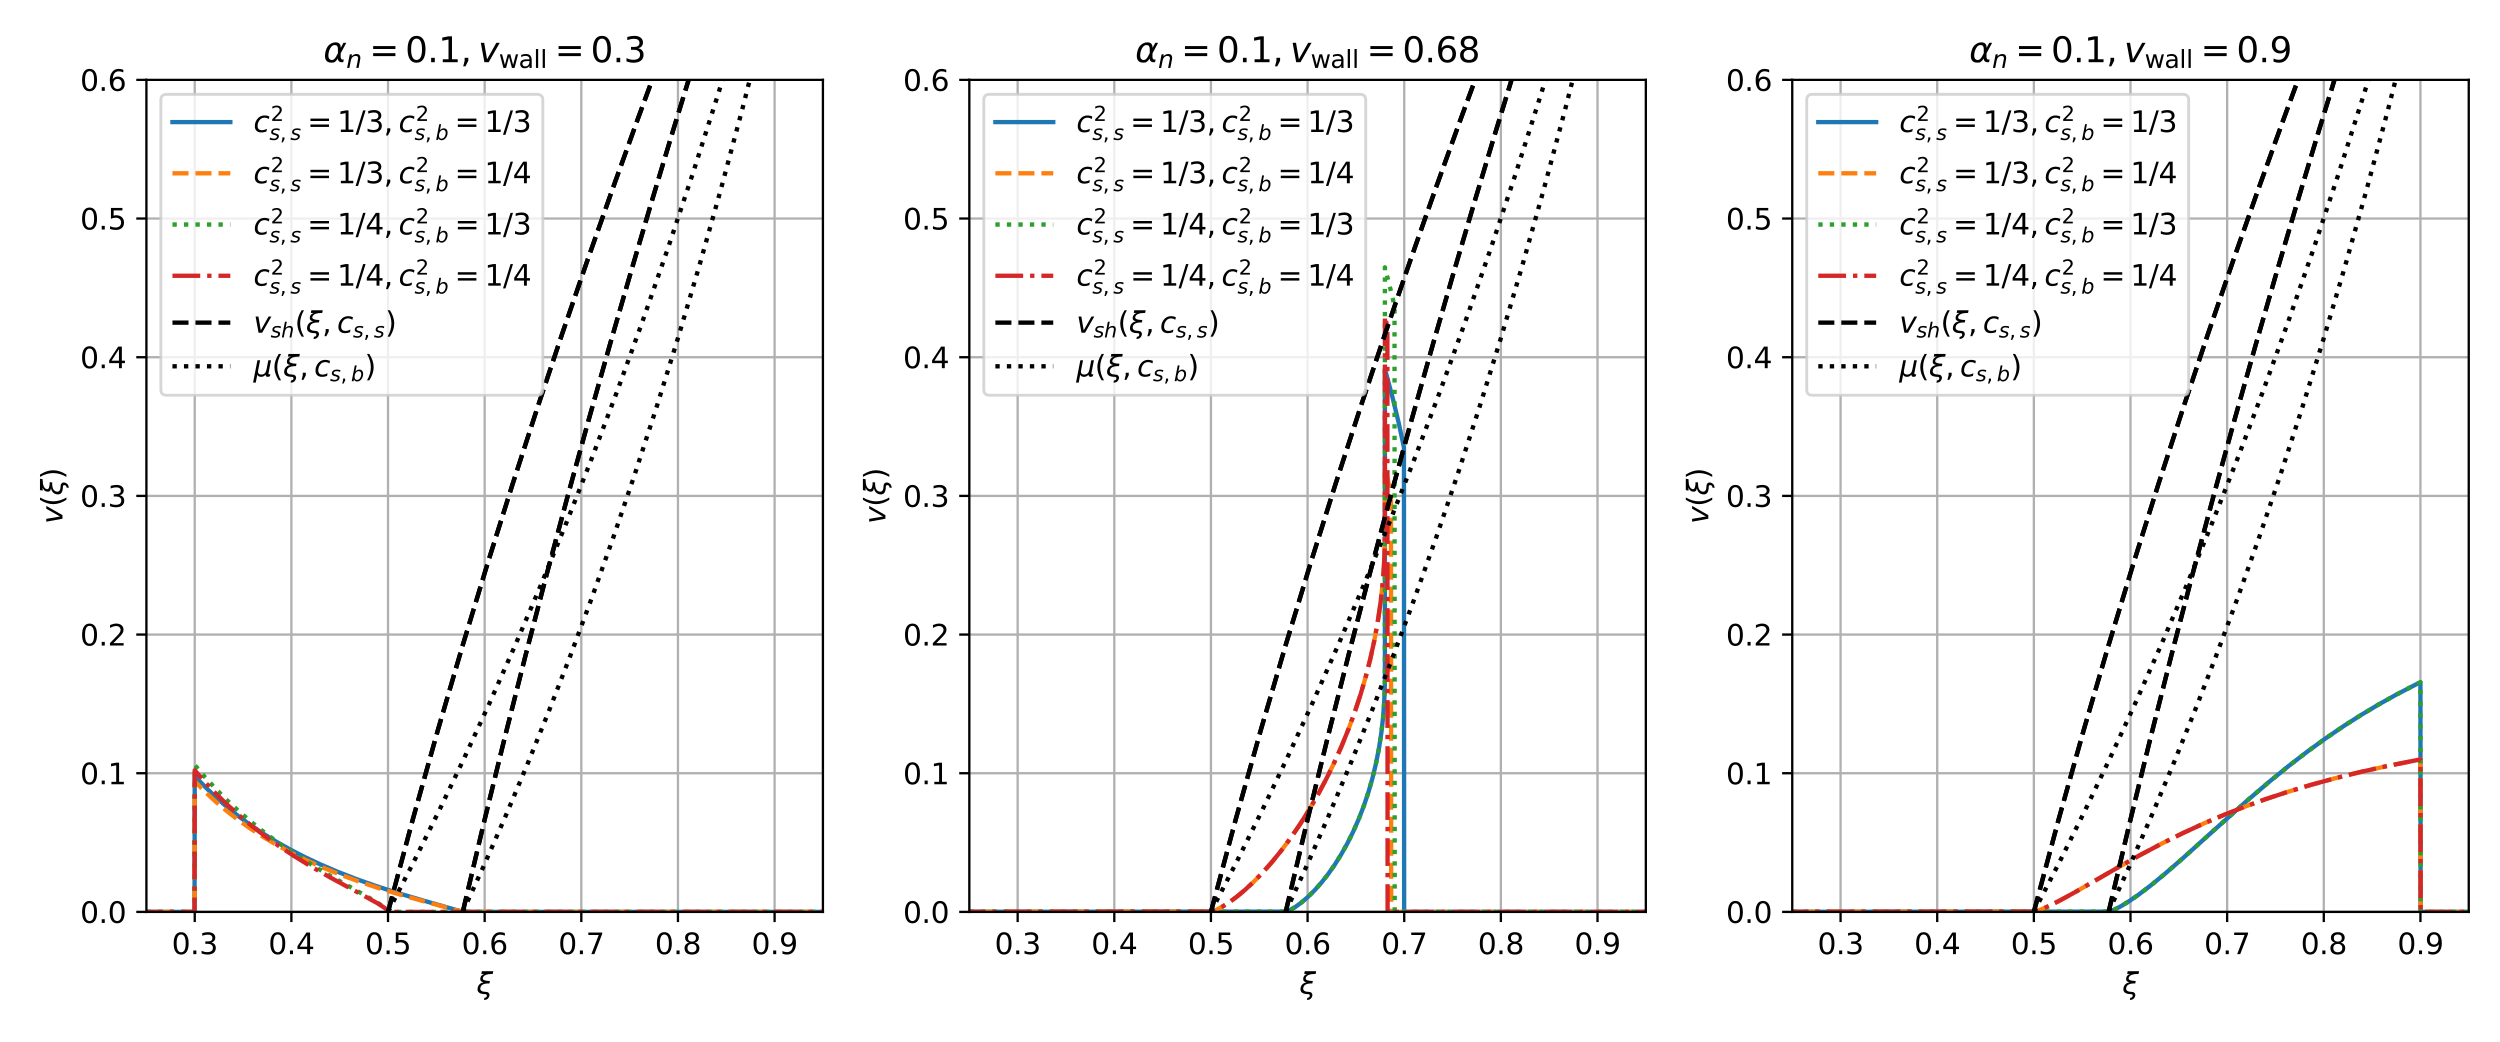 <?xml version="1.0" encoding="utf-8" standalone="no"?>
<!DOCTYPE svg PUBLIC "-//W3C//DTD SVG 1.1//EN"
  "http://www.w3.org/Graphics/SVG/1.1/DTD/svg11.dtd">
<svg xmlns:xlink="http://www.w3.org/1999/xlink" width="864pt" height="360pt" viewBox="0 0 864 360" xmlns="http://www.w3.org/2000/svg" version="1.1">
 <defs>
  <style type="text/css">*{stroke-linejoin: round; stroke-linecap: butt}</style>
 </defs>
 <g id="figure_1">
  <g id="patch_1">
   <path d="M 0 360 
L 864 360 
L 864 0 
L 0 0 
z
" style="fill: #ffffff"/>
  </g>
  <g id="axes_1">
   <g id="patch_2">
    <path d="M 50.6 315.16 
L 284.4 315.16 
L 284.4 27.6 
L 50.6 27.6 
z
" style="fill: #ffffff"/>
   </g>
   <g id="matplotlib.axis_1">
    <g id="xtick_1">
     <g id="line2d_1">
      <path d="M 67.3 315.16 
L 67.3 27.6 
" clip-path="url(#p9681916c40)" style="fill: none; stroke: #b0b0b0; stroke-width: 0.8; stroke-linecap: square"/>
     </g>
     <g id="line2d_2">
      <defs>
       <path id="ma66f6aa266" d="M 0 0 
L 0 3.5 
" style="stroke: #000000; stroke-width: 0.8"/>
      </defs>
      <g>
       <use xlink:href="#ma66f6aa266" x="67.3" y="315.16" style="stroke: #000000; stroke-width: 0.8"/>
      </g>
     </g>
     <g id="text_1">
      <!-- 0.3 -->
      <g transform="translate(59.348 329.758) scale(0.1 -0.1)">
       <defs>
        <path id="DejaVuSans-30" d="M 2034 4250 
Q 1547 4250 1301 3770 
Q 1056 3291 1056 2328 
Q 1056 1369 1301 889 
Q 1547 409 2034 409 
Q 2525 409 2770 889 
Q 3016 1369 3016 2328 
Q 3016 3291 2770 3770 
Q 2525 4250 2034 4250 
z
M 2034 4750 
Q 2819 4750 3233 4129 
Q 3647 3509 3647 2328 
Q 3647 1150 3233 529 
Q 2819 -91 2034 -91 
Q 1250 -91 836 529 
Q 422 1150 422 2328 
Q 422 3509 836 4129 
Q 1250 4750 2034 4750 
z
" transform="scale(0.016)"/>
        <path id="DejaVuSans-2e" d="M 684 794 
L 1344 794 
L 1344 0 
L 684 0 
L 684 794 
z
" transform="scale(0.016)"/>
        <path id="DejaVuSans-33" d="M 2597 2516 
Q 3050 2419 3304 2112 
Q 3559 1806 3559 1356 
Q 3559 666 3084 287 
Q 2609 -91 1734 -91 
Q 1441 -91 1130 -33 
Q 819 25 488 141 
L 488 750 
Q 750 597 1062 519 
Q 1375 441 1716 441 
Q 2309 441 2620 675 
Q 2931 909 2931 1356 
Q 2931 1769 2642 2001 
Q 2353 2234 1838 2234 
L 1294 2234 
L 1294 2753 
L 1863 2753 
Q 2328 2753 2575 2939 
Q 2822 3125 2822 3475 
Q 2822 3834 2567 4026 
Q 2313 4219 1838 4219 
Q 1578 4219 1281 4162 
Q 984 4106 628 3988 
L 628 4550 
Q 988 4650 1302 4700 
Q 1616 4750 1894 4750 
Q 2613 4750 3031 4423 
Q 3450 4097 3450 3541 
Q 3450 3153 3228 2886 
Q 3006 2619 2597 2516 
z
" transform="scale(0.016)"/>
       </defs>
       <use xlink:href="#DejaVuSans-30"/>
       <use xlink:href="#DejaVuSans-2e" transform="translate(63.623 0)"/>
       <use xlink:href="#DejaVuSans-33" transform="translate(95.41 0)"/>
      </g>
     </g>
    </g>
    <g id="xtick_2">
     <g id="line2d_3">
      <path d="M 100.7 315.16 
L 100.7 27.6 
" clip-path="url(#p9681916c40)" style="fill: none; stroke: #b0b0b0; stroke-width: 0.8; stroke-linecap: square"/>
     </g>
     <g id="line2d_4">
      <g>
       <use xlink:href="#ma66f6aa266" x="100.7" y="315.16" style="stroke: #000000; stroke-width: 0.8"/>
      </g>
     </g>
     <g id="text_2">
      <!-- 0.4 -->
      <g transform="translate(92.748 329.758) scale(0.1 -0.1)">
       <defs>
        <path id="DejaVuSans-34" d="M 2419 4116 
L 825 1625 
L 2419 1625 
L 2419 4116 
z
M 2253 4666 
L 3047 4666 
L 3047 1625 
L 3713 1625 
L 3713 1100 
L 3047 1100 
L 3047 0 
L 2419 0 
L 2419 1100 
L 313 1100 
L 313 1709 
L 2253 4666 
z
" transform="scale(0.016)"/>
       </defs>
       <use xlink:href="#DejaVuSans-30"/>
       <use xlink:href="#DejaVuSans-2e" transform="translate(63.623 0)"/>
       <use xlink:href="#DejaVuSans-34" transform="translate(95.41 0)"/>
      </g>
     </g>
    </g>
    <g id="xtick_3">
     <g id="line2d_5">
      <path d="M 134.1 315.16 
L 134.1 27.6 
" clip-path="url(#p9681916c40)" style="fill: none; stroke: #b0b0b0; stroke-width: 0.8; stroke-linecap: square"/>
     </g>
     <g id="line2d_6">
      <g>
       <use xlink:href="#ma66f6aa266" x="134.1" y="315.16" style="stroke: #000000; stroke-width: 0.8"/>
      </g>
     </g>
     <g id="text_3">
      <!-- 0.5 -->
      <g transform="translate(126.148 329.758) scale(0.1 -0.1)">
       <defs>
        <path id="DejaVuSans-35" d="M 691 4666 
L 3169 4666 
L 3169 4134 
L 1269 4134 
L 1269 2991 
Q 1406 3038 1543 3061 
Q 1681 3084 1819 3084 
Q 2600 3084 3056 2656 
Q 3513 2228 3513 1497 
Q 3513 744 3044 326 
Q 2575 -91 1722 -91 
Q 1428 -91 1123 -41 
Q 819 9 494 109 
L 494 744 
Q 775 591 1075 516 
Q 1375 441 1709 441 
Q 2250 441 2565 725 
Q 2881 1009 2881 1497 
Q 2881 1984 2565 2268 
Q 2250 2553 1709 2553 
Q 1456 2553 1204 2497 
Q 953 2441 691 2322 
L 691 4666 
z
" transform="scale(0.016)"/>
       </defs>
       <use xlink:href="#DejaVuSans-30"/>
       <use xlink:href="#DejaVuSans-2e" transform="translate(63.623 0)"/>
       <use xlink:href="#DejaVuSans-35" transform="translate(95.41 0)"/>
      </g>
     </g>
    </g>
    <g id="xtick_4">
     <g id="line2d_7">
      <path d="M 167.5 315.16 
L 167.5 27.6 
" clip-path="url(#p9681916c40)" style="fill: none; stroke: #b0b0b0; stroke-width: 0.8; stroke-linecap: square"/>
     </g>
     <g id="line2d_8">
      <g>
       <use xlink:href="#ma66f6aa266" x="167.5" y="315.16" style="stroke: #000000; stroke-width: 0.8"/>
      </g>
     </g>
     <g id="text_4">
      <!-- 0.6 -->
      <g transform="translate(159.548 329.758) scale(0.1 -0.1)">
       <defs>
        <path id="DejaVuSans-36" d="M 2113 2584 
Q 1688 2584 1439 2293 
Q 1191 2003 1191 1497 
Q 1191 994 1439 701 
Q 1688 409 2113 409 
Q 2538 409 2786 701 
Q 3034 994 3034 1497 
Q 3034 2003 2786 2293 
Q 2538 2584 2113 2584 
z
M 3366 4563 
L 3366 3988 
Q 3128 4100 2886 4159 
Q 2644 4219 2406 4219 
Q 1781 4219 1451 3797 
Q 1122 3375 1075 2522 
Q 1259 2794 1537 2939 
Q 1816 3084 2150 3084 
Q 2853 3084 3261 2657 
Q 3669 2231 3669 1497 
Q 3669 778 3244 343 
Q 2819 -91 2113 -91 
Q 1303 -91 875 529 
Q 447 1150 447 2328 
Q 447 3434 972 4092 
Q 1497 4750 2381 4750 
Q 2619 4750 2861 4703 
Q 3103 4656 3366 4563 
z
" transform="scale(0.016)"/>
       </defs>
       <use xlink:href="#DejaVuSans-30"/>
       <use xlink:href="#DejaVuSans-2e" transform="translate(63.623 0)"/>
       <use xlink:href="#DejaVuSans-36" transform="translate(95.41 0)"/>
      </g>
     </g>
    </g>
    <g id="xtick_5">
     <g id="line2d_9">
      <path d="M 200.9 315.16 
L 200.9 27.6 
" clip-path="url(#p9681916c40)" style="fill: none; stroke: #b0b0b0; stroke-width: 0.8; stroke-linecap: square"/>
     </g>
     <g id="line2d_10">
      <g>
       <use xlink:href="#ma66f6aa266" x="200.9" y="315.16" style="stroke: #000000; stroke-width: 0.8"/>
      </g>
     </g>
     <g id="text_5">
      <!-- 0.7 -->
      <g transform="translate(192.948 329.758) scale(0.1 -0.1)">
       <defs>
        <path id="DejaVuSans-37" d="M 525 4666 
L 3525 4666 
L 3525 4397 
L 1831 0 
L 1172 0 
L 2766 4134 
L 525 4134 
L 525 4666 
z
" transform="scale(0.016)"/>
       </defs>
       <use xlink:href="#DejaVuSans-30"/>
       <use xlink:href="#DejaVuSans-2e" transform="translate(63.623 0)"/>
       <use xlink:href="#DejaVuSans-37" transform="translate(95.41 0)"/>
      </g>
     </g>
    </g>
    <g id="xtick_6">
     <g id="line2d_11">
      <path d="M 234.3 315.16 
L 234.3 27.6 
" clip-path="url(#p9681916c40)" style="fill: none; stroke: #b0b0b0; stroke-width: 0.8; stroke-linecap: square"/>
     </g>
     <g id="line2d_12">
      <g>
       <use xlink:href="#ma66f6aa266" x="234.3" y="315.16" style="stroke: #000000; stroke-width: 0.8"/>
      </g>
     </g>
     <g id="text_6">
      <!-- 0.8 -->
      <g transform="translate(226.348 329.758) scale(0.1 -0.1)">
       <defs>
        <path id="DejaVuSans-38" d="M 2034 2216 
Q 1584 2216 1326 1975 
Q 1069 1734 1069 1313 
Q 1069 891 1326 650 
Q 1584 409 2034 409 
Q 2484 409 2743 651 
Q 3003 894 3003 1313 
Q 3003 1734 2745 1975 
Q 2488 2216 2034 2216 
z
M 1403 2484 
Q 997 2584 770 2862 
Q 544 3141 544 3541 
Q 544 4100 942 4425 
Q 1341 4750 2034 4750 
Q 2731 4750 3128 4425 
Q 3525 4100 3525 3541 
Q 3525 3141 3298 2862 
Q 3072 2584 2669 2484 
Q 3125 2378 3379 2068 
Q 3634 1759 3634 1313 
Q 3634 634 3220 271 
Q 2806 -91 2034 -91 
Q 1263 -91 848 271 
Q 434 634 434 1313 
Q 434 1759 690 2068 
Q 947 2378 1403 2484 
z
M 1172 3481 
Q 1172 3119 1398 2916 
Q 1625 2713 2034 2713 
Q 2441 2713 2670 2916 
Q 2900 3119 2900 3481 
Q 2900 3844 2670 4047 
Q 2441 4250 2034 4250 
Q 1625 4250 1398 4047 
Q 1172 3844 1172 3481 
z
" transform="scale(0.016)"/>
       </defs>
       <use xlink:href="#DejaVuSans-30"/>
       <use xlink:href="#DejaVuSans-2e" transform="translate(63.623 0)"/>
       <use xlink:href="#DejaVuSans-38" transform="translate(95.41 0)"/>
      </g>
     </g>
    </g>
    <g id="xtick_7">
     <g id="line2d_13">
      <path d="M 267.7 315.16 
L 267.7 27.6 
" clip-path="url(#p9681916c40)" style="fill: none; stroke: #b0b0b0; stroke-width: 0.8; stroke-linecap: square"/>
     </g>
     <g id="line2d_14">
      <g>
       <use xlink:href="#ma66f6aa266" x="267.7" y="315.16" style="stroke: #000000; stroke-width: 0.8"/>
      </g>
     </g>
     <g id="text_7">
      <!-- 0.9 -->
      <g transform="translate(259.748 329.758) scale(0.1 -0.1)">
       <defs>
        <path id="DejaVuSans-39" d="M 703 97 
L 703 672 
Q 941 559 1184 500 
Q 1428 441 1663 441 
Q 2288 441 2617 861 
Q 2947 1281 2994 2138 
Q 2813 1869 2534 1725 
Q 2256 1581 1919 1581 
Q 1219 1581 811 2004 
Q 403 2428 403 3163 
Q 403 3881 828 4315 
Q 1253 4750 1959 4750 
Q 2769 4750 3195 4129 
Q 3622 3509 3622 2328 
Q 3622 1225 3098 567 
Q 2575 -91 1691 -91 
Q 1453 -91 1209 -44 
Q 966 3 703 97 
z
M 1959 2075 
Q 2384 2075 2632 2365 
Q 2881 2656 2881 3163 
Q 2881 3666 2632 3958 
Q 2384 4250 1959 4250 
Q 1534 4250 1286 3958 
Q 1038 3666 1038 3163 
Q 1038 2656 1286 2365 
Q 1534 2075 1959 2075 
z
" transform="scale(0.016)"/>
       </defs>
       <use xlink:href="#DejaVuSans-30"/>
       <use xlink:href="#DejaVuSans-2e" transform="translate(63.623 0)"/>
       <use xlink:href="#DejaVuSans-39" transform="translate(95.41 0)"/>
      </g>
     </g>
    </g>
    <g id="text_8">
     <!-- $\xi$ -->
     <g transform="translate(164.7 343.438) scale(0.1 -0.1)">
      <defs>
       <path id="DejaVuSans-Oblique-3be" d="M 2016 397 
Q 2428 394 2628 159 
Q 2844 -88 2772 -463 
Q 2700 -822 2422 -1072 
Q 2119 -1344 1609 -1344 
Q 1656 -1109 1700 -872 
Q 1913 -888 2072 -750 
Q 2194 -641 2216 -525 
Q 2247 -359 2175 -222 
Q 2100 -91 1922 -91 
Q -25 -91 241 1275 
Q 422 2213 1516 2488 
Q 663 2600 822 3413 
Q 941 4028 1678 4284 
L 1028 4284 
L 1141 4863 
L 3606 4863 
L 3494 4284 
Q 1528 4284 1350 3375 
Q 1234 2778 2881 2750 
L 2778 2219 
Q 1009 2288 819 1275 
Q 659 428 2016 397 
z
" transform="scale(0.016)"/>
      </defs>
      <use xlink:href="#DejaVuSans-Oblique-3be" transform="translate(0 0.016)"/>
     </g>
    </g>
   </g>
   <g id="matplotlib.axis_2">
    <g id="ytick_1">
     <g id="line2d_15">
      <path d="M 50.6 315.16 
L 284.4 315.16 
" clip-path="url(#p9681916c40)" style="fill: none; stroke: #b0b0b0; stroke-width: 0.8; stroke-linecap: square"/>
     </g>
     <g id="line2d_16">
      <defs>
       <path id="m7597bd94d5" d="M 0 0 
L -3.5 0 
" style="stroke: #000000; stroke-width: 0.8"/>
      </defs>
      <g>
       <use xlink:href="#m7597bd94d5" x="50.6" y="315.16" style="stroke: #000000; stroke-width: 0.8"/>
      </g>
     </g>
     <g id="text_9">
      <!-- 0.0 -->
      <g transform="translate(27.697 318.959) scale(0.1 -0.1)">
       <use xlink:href="#DejaVuSans-30"/>
       <use xlink:href="#DejaVuSans-2e" transform="translate(63.623 0)"/>
       <use xlink:href="#DejaVuSans-30" transform="translate(95.41 0)"/>
      </g>
     </g>
    </g>
    <g id="ytick_2">
     <g id="line2d_17">
      <path d="M 50.6 267.233 
L 284.4 267.233 
" clip-path="url(#p9681916c40)" style="fill: none; stroke: #b0b0b0; stroke-width: 0.8; stroke-linecap: square"/>
     </g>
     <g id="line2d_18">
      <g>
       <use xlink:href="#m7597bd94d5" x="50.6" y="267.233" style="stroke: #000000; stroke-width: 0.8"/>
      </g>
     </g>
     <g id="text_10">
      <!-- 0.1 -->
      <g transform="translate(27.697 271.033) scale(0.1 -0.1)">
       <defs>
        <path id="DejaVuSans-31" d="M 794 531 
L 1825 531 
L 1825 4091 
L 703 3866 
L 703 4441 
L 1819 4666 
L 2450 4666 
L 2450 531 
L 3481 531 
L 3481 0 
L 794 0 
L 794 531 
z
" transform="scale(0.016)"/>
       </defs>
       <use xlink:href="#DejaVuSans-30"/>
       <use xlink:href="#DejaVuSans-2e" transform="translate(63.623 0)"/>
       <use xlink:href="#DejaVuSans-31" transform="translate(95.41 0)"/>
      </g>
     </g>
    </g>
    <g id="ytick_3">
     <g id="line2d_19">
      <path d="M 50.6 219.307 
L 284.4 219.307 
" clip-path="url(#p9681916c40)" style="fill: none; stroke: #b0b0b0; stroke-width: 0.8; stroke-linecap: square"/>
     </g>
     <g id="line2d_20">
      <g>
       <use xlink:href="#m7597bd94d5" x="50.6" y="219.307" style="stroke: #000000; stroke-width: 0.8"/>
      </g>
     </g>
     <g id="text_11">
      <!-- 0.2 -->
      <g transform="translate(27.697 223.106) scale(0.1 -0.1)">
       <defs>
        <path id="DejaVuSans-32" d="M 1228 531 
L 3431 531 
L 3431 0 
L 469 0 
L 469 531 
Q 828 903 1448 1529 
Q 2069 2156 2228 2338 
Q 2531 2678 2651 2914 
Q 2772 3150 2772 3378 
Q 2772 3750 2511 3984 
Q 2250 4219 1831 4219 
Q 1534 4219 1204 4116 
Q 875 4013 500 3803 
L 500 4441 
Q 881 4594 1212 4672 
Q 1544 4750 1819 4750 
Q 2544 4750 2975 4387 
Q 3406 4025 3406 3419 
Q 3406 3131 3298 2873 
Q 3191 2616 2906 2266 
Q 2828 2175 2409 1742 
Q 1991 1309 1228 531 
z
" transform="scale(0.016)"/>
       </defs>
       <use xlink:href="#DejaVuSans-30"/>
       <use xlink:href="#DejaVuSans-2e" transform="translate(63.623 0)"/>
       <use xlink:href="#DejaVuSans-32" transform="translate(95.41 0)"/>
      </g>
     </g>
    </g>
    <g id="ytick_4">
     <g id="line2d_21">
      <path d="M 50.6 171.38 
L 284.4 171.38 
" clip-path="url(#p9681916c40)" style="fill: none; stroke: #b0b0b0; stroke-width: 0.8; stroke-linecap: square"/>
     </g>
     <g id="line2d_22">
      <g>
       <use xlink:href="#m7597bd94d5" x="50.6" y="171.38" style="stroke: #000000; stroke-width: 0.8"/>
      </g>
     </g>
     <g id="text_12">
      <!-- 0.3 -->
      <g transform="translate(27.697 175.179) scale(0.1 -0.1)">
       <use xlink:href="#DejaVuSans-30"/>
       <use xlink:href="#DejaVuSans-2e" transform="translate(63.623 0)"/>
       <use xlink:href="#DejaVuSans-33" transform="translate(95.41 0)"/>
      </g>
     </g>
    </g>
    <g id="ytick_5">
     <g id="line2d_23">
      <path d="M 50.6 123.453 
L 284.4 123.453 
" clip-path="url(#p9681916c40)" style="fill: none; stroke: #b0b0b0; stroke-width: 0.8; stroke-linecap: square"/>
     </g>
     <g id="line2d_24">
      <g>
       <use xlink:href="#m7597bd94d5" x="50.6" y="123.453" style="stroke: #000000; stroke-width: 0.8"/>
      </g>
     </g>
     <g id="text_13">
      <!-- 0.4 -->
      <g transform="translate(27.697 127.253) scale(0.1 -0.1)">
       <use xlink:href="#DejaVuSans-30"/>
       <use xlink:href="#DejaVuSans-2e" transform="translate(63.623 0)"/>
       <use xlink:href="#DejaVuSans-34" transform="translate(95.41 0)"/>
      </g>
     </g>
    </g>
    <g id="ytick_6">
     <g id="line2d_25">
      <path d="M 50.6 75.527 
L 284.4 75.527 
" clip-path="url(#p9681916c40)" style="fill: none; stroke: #b0b0b0; stroke-width: 0.8; stroke-linecap: square"/>
     </g>
     <g id="line2d_26">
      <g>
       <use xlink:href="#m7597bd94d5" x="50.6" y="75.527" style="stroke: #000000; stroke-width: 0.8"/>
      </g>
     </g>
     <g id="text_14">
      <!-- 0.5 -->
      <g transform="translate(27.697 79.326) scale(0.1 -0.1)">
       <use xlink:href="#DejaVuSans-30"/>
       <use xlink:href="#DejaVuSans-2e" transform="translate(63.623 0)"/>
       <use xlink:href="#DejaVuSans-35" transform="translate(95.41 0)"/>
      </g>
     </g>
    </g>
    <g id="ytick_7">
     <g id="line2d_27">
      <path d="M 50.6 27.6 
L 284.4 27.6 
" clip-path="url(#p9681916c40)" style="fill: none; stroke: #b0b0b0; stroke-width: 0.8; stroke-linecap: square"/>
     </g>
     <g id="line2d_28">
      <g>
       <use xlink:href="#m7597bd94d5" x="50.6" y="27.6" style="stroke: #000000; stroke-width: 0.8"/>
      </g>
     </g>
     <g id="text_15">
      <!-- 0.6 -->
      <g transform="translate(27.697 31.399) scale(0.1 -0.1)">
       <use xlink:href="#DejaVuSans-30"/>
       <use xlink:href="#DejaVuSans-2e" transform="translate(63.623 0)"/>
       <use xlink:href="#DejaVuSans-36" transform="translate(95.41 0)"/>
      </g>
     </g>
    </g>
    <g id="text_16">
     <!-- $v(\xi)$ -->
     <g transform="translate(21.597 181.03) rotate(-90) scale(0.1 -0.1)">
      <defs>
       <path id="DejaVuSans-Oblique-76" d="M 459 3500 
L 1069 3500 
L 1581 525 
L 3256 3500 
L 3866 3500 
L 1875 0 
L 1100 0 
L 459 3500 
z
" transform="scale(0.016)"/>
       <path id="DejaVuSans-28" d="M 1984 4856 
Q 1566 4138 1362 3434 
Q 1159 2731 1159 2009 
Q 1159 1288 1364 580 
Q 1569 -128 1984 -844 
L 1484 -844 
Q 1016 -109 783 600 
Q 550 1309 550 2009 
Q 550 2706 781 3412 
Q 1013 4119 1484 4856 
L 1984 4856 
z
" transform="scale(0.016)"/>
       <path id="DejaVuSans-29" d="M 513 4856 
L 1013 4856 
Q 1481 4119 1714 3412 
Q 1947 2706 1947 2009 
Q 1947 1309 1714 600 
Q 1481 -109 1013 -844 
L 513 -844 
Q 928 -128 1133 580 
Q 1338 1288 1338 2009 
Q 1338 2731 1133 3434 
Q 928 4138 513 4856 
z
" transform="scale(0.016)"/>
      </defs>
      <use xlink:href="#DejaVuSans-Oblique-76" transform="translate(0 0.016)"/>
      <use xlink:href="#DejaVuSans-28" transform="translate(59.18 0.016)"/>
      <use xlink:href="#DejaVuSans-Oblique-3be" transform="translate(98.193 0.016)"/>
      <use xlink:href="#DejaVuSans-29" transform="translate(153.955 0.016)"/>
     </g>
    </g>
   </g>
   <g id="line2d_29">
    <path d="M -1 315.16 
L 67.233 315.16 
L 67.3 268.18 
L 70.877 271.942 
L 74.482 275.411 
L 78.381 278.845 
L 82.283 281.99 
L 86.447 285.065 
L 90.851 288.037 
L 95.46 290.881 
L 100.234 293.573 
L 105.374 296.22 
L 110.787 298.764 
L 116.582 301.247 
L 122.977 303.74 
L 129.784 306.155 
L 137.367 308.604 
L 146.067 311.172 
L 160.002 315.16 
L 301.1 315.16 
L 301.1 315.16 
" clip-path="url(#p9681916c40)" style="fill: none; stroke: #1f77b4; stroke-width: 1.5; stroke-linecap: square"/>
   </g>
   <g id="line2d_30">
    <path d="M -1 315.16 
L 67.233 315.16 
L 67.3 270.019 
L 70.866 273.639 
L 74.459 276.978 
L 78.344 280.282 
L 82.508 283.512 
L 86.655 286.45 
L 91.038 289.289 
L 95.624 292.004 
L 100.633 294.708 
L 105.986 297.336 
L 111.581 299.833 
L 117.517 302.242 
L 123.99 304.629 
L 131.141 307.02 
L 138.949 309.39 
L 148.158 311.942 
L 160.002 315.16 
L 301.1 315.16 
L 301.1 315.16 
" clip-path="url(#p9681916c40)" style="fill: none; stroke-dasharray: 5.55,2.4; stroke-dashoffset: 0; stroke: #ff7f0e; stroke-width: 1.5"/>
   </g>
   <g id="line2d_31">
    <path d="M -1 315.16 
L 67.233 315.16 
L 67.3 264.385 
L 70.846 268.585 
L 74.571 272.654 
L 78.45 276.567 
L 82.639 280.467 
L 86.902 284.134 
L 91.539 287.825 
L 96.439 291.437 
L 101.767 295.078 
L 107.535 298.744 
L 114.098 302.644 
L 123.373 307.865 
L 130.238 311.82 
L 132.754 313.507 
L 133.863 314.487 
L 134.154 314.951 
L 134.221 315.16 
L 301.1 315.16 
L 301.1 315.16 
" clip-path="url(#p9681916c40)" style="fill: none; stroke-dasharray: 1.5,2.475; stroke-dashoffset: 0; stroke: #2ca02c; stroke-width: 1.5"/>
   </g>
   <g id="line2d_32">
    <path d="M -1 315.16 
L 67.233 315.16 
L 67.3 266.21 
L 70.828 270.266 
L 74.533 274.195 
L 78.39 277.971 
L 82.555 281.735 
L 86.972 285.417 
L 91.573 288.96 
L 96.435 292.425 
L 101.721 295.917 
L 107.446 299.432 
L 114.074 303.23 
L 123.079 308.105 
L 130.464 312.177 
L 132.924 313.77 
L 133.941 314.661 
L 134.143 314.995 
L 134.21 315.16 
L 301.1 315.16 
L 301.1 315.16 
" clip-path="url(#p9681916c40)" style="fill: none; stroke-dasharray: 9.6,2.4,1.5,2.4; stroke-dashoffset: 0; stroke: #d62728; stroke-width: 1.5"/>
   </g>
   <g id="line2d_33">
    <path d="M 159.935 315.16 
L 167.189 284.499 
L 174.443 254.892 
L 181.697 226.23 
L 188.951 198.421 
L 196.205 171.385 
L 203.459 145.05 
L 210.713 119.354 
L 217.967 94.24 
L 225.221 69.661 
L 232.474 45.572 
L 239.728 21.933 
L 246.892 -1 
" clip-path="url(#p9681916c40)" style="fill: none; stroke-dasharray: 5.55,2.4; stroke-dashoffset: 0; stroke: #000000; stroke-width: 1.5"/>
   </g>
   <g id="line2d_34">
    <path d="M 159.935 315.16 
L 167.189 284.499 
L 174.443 254.892 
L 181.697 226.23 
L 188.951 198.421 
L 196.205 171.385 
L 203.459 145.05 
L 210.713 119.354 
L 217.967 94.24 
L 225.221 69.661 
L 232.474 45.572 
L 239.728 21.933 
L 246.892 -1 
" clip-path="url(#p9681916c40)" style="fill: none; stroke-dasharray: 5.55,2.4; stroke-dashoffset: 0; stroke: #000000; stroke-width: 1.5"/>
   </g>
   <g id="line2d_35">
    <path d="M 134.1 315.16 
L 142.714 283.008 
L 151.327 252.322 
L 159.941 222.905 
L 168.555 194.594 
L 177.168 167.253 
L 185.782 140.768 
L 194.396 115.042 
L 203.009 89.99 
L 211.623 65.542 
L 220.237 41.637 
L 228.851 18.22 
L 236.057 -1 
" clip-path="url(#p9681916c40)" style="fill: none; stroke-dasharray: 5.55,2.4; stroke-dashoffset: 0; stroke: #000000; stroke-width: 1.5"/>
   </g>
   <g id="line2d_36">
    <path d="M 134.1 315.16 
L 142.714 283.008 
L 151.327 252.322 
L 159.941 222.905 
L 168.555 194.594 
L 177.168 167.253 
L 185.782 140.768 
L 194.396 115.042 
L 203.009 89.99 
L 211.623 65.542 
L 220.237 41.637 
L 228.851 18.22 
L 236.057 -1 
" clip-path="url(#p9681916c40)" style="fill: none; stroke-dasharray: 5.55,2.4; stroke-dashoffset: 0; stroke: #000000; stroke-width: 1.5"/>
   </g>
   <g id="line2d_37">
    <path d="M 159.935 315.16 
L 167.365 298.854 
L 174.794 281.895 
L 182.224 264.242 
L 189.654 245.852 
L 197.084 226.679 
L 204.513 206.67 
L 211.943 185.769 
L 219.373 163.917 
L 226.803 141.047 
L 234.232 117.084 
L 241.662 91.951 
L 249.092 65.558 
L 256.522 37.808 
L 263.951 8.594 
L 266.266 -1 
" clip-path="url(#p9681916c40)" style="fill: none; stroke-dasharray: 1.5,2.475; stroke-dashoffset: 0; stroke: #000000; stroke-width: 1.5"/>
   </g>
   <g id="line2d_38">
    <path d="M 134.1 315.16 
L 142.889 298.043 
L 151.679 280.304 
L 160.468 261.908 
L 169.258 242.818 
L 178.047 222.993 
L 186.837 202.391 
L 195.626 180.965 
L 204.416 158.665 
L 213.205 135.435 
L 221.995 111.217 
L 230.784 85.946 
L 239.574 59.551 
L 248.363 31.957 
L 257.153 3.079 
L 258.338 -1 
" clip-path="url(#p9681916c40)" style="fill: none; stroke-dasharray: 1.5,2.475; stroke-dashoffset: 0; stroke: #000000; stroke-width: 1.5"/>
   </g>
   <g id="patch_3">
    <path d="M 50.6 315.16 
L 50.6 27.6 
" style="fill: none; stroke: #000000; stroke-width: 0.8; stroke-linejoin: miter; stroke-linecap: square"/>
   </g>
   <g id="patch_4">
    <path d="M 284.4 315.16 
L 284.4 27.6 
" style="fill: none; stroke: #000000; stroke-width: 0.8; stroke-linejoin: miter; stroke-linecap: square"/>
   </g>
   <g id="patch_5">
    <path d="M 50.6 315.16 
L 284.4 315.16 
" style="fill: none; stroke: #000000; stroke-width: 0.8; stroke-linejoin: miter; stroke-linecap: square"/>
   </g>
   <g id="patch_6">
    <path d="M 50.6 27.6 
L 284.4 27.6 
" style="fill: none; stroke: #000000; stroke-width: 0.8; stroke-linejoin: miter; stroke-linecap: square"/>
   </g>
   <g id="text_17">
    <!-- $\alpha_n=0.1, v_\text{wall}=0.3$ -->
    <g transform="translate(111.76 21.6) scale(0.12 -0.12)">
     <defs>
      <path id="DejaVuSans-Oblique-3b1" d="M 2619 1628 
L 2622 2350 
Q 2625 3088 2069 3091 
Q 1653 3094 1394 2747 
Q 1069 2319 959 1747 
Q 825 1059 994 731 
Q 1169 397 1547 397 
Q 1966 397 2319 1063 
L 2619 1628 
z
M 2166 3578 
Q 3141 3594 3128 2584 
Q 3128 2584 3616 3500 
L 4128 3500 
L 3119 1603 
L 3109 919 
Q 3109 766 3194 638 
Q 3291 488 3391 488 
L 3669 488 
L 3575 0 
L 3228 0 
Q 2934 0 2722 263 
Q 2622 394 2619 669 
Q 2416 334 2066 50 
Q 1900 -81 1453 -78 
Q 722 -72 456 397 
Q 184 884 353 1747 
Q 534 2675 1009 3097 
Q 1544 3569 2166 3578 
z
" transform="scale(0.016)"/>
      <path id="DejaVuSans-Oblique-6e" d="M 3566 2113 
L 3156 0 
L 2578 0 
L 2988 2091 
Q 3016 2238 3031 2350 
Q 3047 2463 3047 2528 
Q 3047 2791 2881 2937 
Q 2716 3084 2419 3084 
Q 1956 3084 1622 2776 
Q 1288 2469 1184 1941 
L 800 0 
L 225 0 
L 903 3500 
L 1478 3500 
L 1363 2950 
Q 1603 3253 1940 3418 
Q 2278 3584 2650 3584 
Q 3113 3584 3367 3334 
Q 3622 3084 3622 2631 
Q 3622 2519 3608 2391 
Q 3594 2263 3566 2113 
z
" transform="scale(0.016)"/>
      <path id="DejaVuSans-3d" d="M 678 2906 
L 4684 2906 
L 4684 2381 
L 678 2381 
L 678 2906 
z
M 678 1631 
L 4684 1631 
L 4684 1100 
L 678 1100 
L 678 1631 
z
" transform="scale(0.016)"/>
      <path id="DejaVuSans-2c" d="M 750 794 
L 1409 794 
L 1409 256 
L 897 -744 
L 494 -744 
L 750 256 
L 750 794 
z
" transform="scale(0.016)"/>
      <path id="DejaVuSans-77" d="M 269 3500 
L 844 3500 
L 1563 769 
L 2278 3500 
L 2956 3500 
L 3675 769 
L 4391 3500 
L 4966 3500 
L 4050 0 
L 3372 0 
L 2619 2869 
L 1863 0 
L 1184 0 
L 269 3500 
z
" transform="scale(0.016)"/>
      <path id="DejaVuSans-61" d="M 2194 1759 
Q 1497 1759 1228 1600 
Q 959 1441 959 1056 
Q 959 750 1161 570 
Q 1363 391 1709 391 
Q 2188 391 2477 730 
Q 2766 1069 2766 1631 
L 2766 1759 
L 2194 1759 
z
M 3341 1997 
L 3341 0 
L 2766 0 
L 2766 531 
Q 2569 213 2275 61 
Q 1981 -91 1556 -91 
Q 1019 -91 701 211 
Q 384 513 384 1019 
Q 384 1609 779 1909 
Q 1175 2209 1959 2209 
L 2766 2209 
L 2766 2266 
Q 2766 2663 2505 2880 
Q 2244 3097 1772 3097 
Q 1472 3097 1187 3025 
Q 903 2953 641 2809 
L 641 3341 
Q 956 3463 1253 3523 
Q 1550 3584 1831 3584 
Q 2591 3584 2966 3190 
Q 3341 2797 3341 1997 
z
" transform="scale(0.016)"/>
      <path id="DejaVuSans-6c" d="M 603 4863 
L 1178 4863 
L 1178 0 
L 603 0 
L 603 4863 
z
" transform="scale(0.016)"/>
     </defs>
     <use xlink:href="#DejaVuSans-Oblique-3b1" transform="translate(0 0.781)"/>
     <use xlink:href="#DejaVuSans-Oblique-6e" transform="translate(65.918 -15.625) scale(0.7)"/>
     <use xlink:href="#DejaVuSans-3d" transform="translate(132.5 0.781)"/>
     <use xlink:href="#DejaVuSans-30" transform="translate(235.771 0.781)"/>
     <use xlink:href="#DejaVuSans-2e" transform="translate(299.395 0.781)"/>
     <use xlink:href="#DejaVuSans-31" transform="translate(331.182 0.781)"/>
     <use xlink:href="#DejaVuSans-2c" transform="translate(394.805 0.781)"/>
     <use xlink:href="#DejaVuSans-Oblique-76" transform="translate(446.074 0.781)"/>
     <use xlink:href="#DejaVuSans-77" transform="translate(505.254 -15.625) scale(0.7)"/>
     <use xlink:href="#DejaVuSans-61" transform="translate(562.505 -15.625) scale(0.7)"/>
     <use xlink:href="#DejaVuSans-6c" transform="translate(605.4 -15.625) scale(0.7)"/>
     <use xlink:href="#DejaVuSans-6c" transform="translate(624.849 -15.625) scale(0.7)"/>
     <use xlink:href="#DejaVuSans-3d" transform="translate(666.514 0.781)"/>
     <use xlink:href="#DejaVuSans-30" transform="translate(769.785 0.781)"/>
     <use xlink:href="#DejaVuSans-2e" transform="translate(833.408 0.781)"/>
     <use xlink:href="#DejaVuSans-33" transform="translate(865.195 0.781)"/>
    </g>
   </g>
   <g id="legend_1">
    <g id="patch_7">
     <path d="M 57.6 136.6 
L 185.6 136.6 
Q 187.6 136.6 187.6 134.6 
L 187.6 34.6 
Q 187.6 32.6 185.6 32.6 
L 57.6 32.6 
Q 55.6 32.6 55.6 34.6 
L 55.6 134.6 
Q 55.6 136.6 57.6 136.6 
z
" style="fill: #ffffff; opacity: 0.8; stroke: #cccccc; stroke-linejoin: miter"/>
    </g>
    <g id="line2d_39">
     <path d="M 59.6 42.2 
L 69.6 42.2 
L 79.6 42.2 
" style="fill: none; stroke: #1f77b4; stroke-width: 1.5; stroke-linecap: square"/>
    </g>
    <g id="text_18">
     <!-- $c_{s,s}^2=1/3, c_{s,b}^2=1/3$ -->
     <g transform="translate(87.6 45.7) scale(0.1 -0.1)">
      <defs>
       <path id="DejaVuSans-Oblique-63" d="M 3431 3366 
L 3316 2797 
Q 3109 2947 2876 3022 
Q 2644 3097 2394 3097 
Q 2119 3097 1870 3000 
Q 1622 2903 1453 2725 
Q 1184 2453 1037 2087 
Q 891 1722 891 1331 
Q 891 859 1127 628 
Q 1363 397 1844 397 
Q 2081 397 2348 469 
Q 2616 541 2906 684 
L 2797 116 
Q 2547 13 2283 -39 
Q 2019 -91 1741 -91 
Q 1044 -91 669 257 
Q 294 606 294 1253 
Q 294 1797 489 2255 
Q 684 2713 1069 3078 
Q 1331 3328 1684 3456 
Q 2038 3584 2456 3584 
Q 2700 3584 2940 3529 
Q 3181 3475 3431 3366 
z
" transform="scale(0.016)"/>
       <path id="DejaVuSans-Oblique-73" d="M 3200 3397 
L 3091 2853 
Q 2863 2978 2609 3040 
Q 2356 3103 2088 3103 
Q 1634 3103 1373 2948 
Q 1113 2794 1113 2528 
Q 1113 2219 1719 2053 
Q 1766 2041 1788 2034 
L 1972 1978 
Q 2547 1819 2739 1644 
Q 2931 1469 2931 1166 
Q 2931 609 2489 259 
Q 2047 -91 1331 -91 
Q 1053 -91 747 -37 
Q 441 16 72 128 
L 184 722 
Q 500 559 806 475 
Q 1113 391 1394 391 
Q 1816 391 2080 572 
Q 2344 753 2344 1031 
Q 2344 1331 1650 1516 
L 1591 1531 
L 1394 1581 
Q 956 1697 753 1886 
Q 550 2075 550 2369 
Q 550 2928 970 3256 
Q 1391 3584 2113 3584 
Q 2397 3584 2667 3537 
Q 2938 3491 3200 3397 
z
" transform="scale(0.016)"/>
       <path id="DejaVuSans-2f" d="M 1625 4666 
L 2156 4666 
L 531 -594 
L 0 -594 
L 1625 4666 
z
" transform="scale(0.016)"/>
       <path id="DejaVuSans-Oblique-62" d="M 3169 2138 
Q 3169 2591 2961 2847 
Q 2753 3103 2388 3103 
Q 2122 3103 1889 2973 
Q 1656 2844 1484 2597 
Q 1303 2338 1198 1995 
Q 1094 1653 1094 1313 
Q 1094 881 1298 636 
Q 1503 391 1863 391 
Q 2134 391 2365 517 
Q 2597 644 2772 891 
Q 2950 1147 3059 1487 
Q 3169 1828 3169 2138 
z
M 1381 2969 
Q 1594 3256 1914 3420 
Q 2234 3584 2584 3584 
Q 3122 3584 3439 3221 
Q 3756 2859 3756 2241 
Q 3756 1734 3570 1259 
Q 3384 784 3041 416 
Q 2816 172 2522 40 
Q 2228 -91 1906 -91 
Q 1566 -91 1316 65 
Q 1066 222 909 531 
L 806 0 
L 231 0 
L 1178 4863 
L 1753 4863 
L 1381 2969 
z
" transform="scale(0.016)"/>
      </defs>
      <use xlink:href="#DejaVuSans-Oblique-63" transform="translate(0 0.702)"/>
      <use xlink:href="#DejaVuSans-32" transform="translate(59.63 38.983) scale(0.7)"/>
      <use xlink:href="#DejaVuSans-Oblique-73" transform="translate(54.98 -26.642) scale(0.7)"/>
      <use xlink:href="#DejaVuSans-2c" transform="translate(91.45 -26.642) scale(0.7)"/>
      <use xlink:href="#DejaVuSans-Oblique-73" transform="translate(127.339 -26.642) scale(0.7)"/>
      <use xlink:href="#DejaVuSans-3d" transform="translate(186.025 0.702)"/>
      <use xlink:href="#DejaVuSans-31" transform="translate(289.297 0.702)"/>
      <use xlink:href="#DejaVuSans-2f" transform="translate(352.92 0.702)"/>
      <use xlink:href="#DejaVuSans-33" transform="translate(386.611 0.702)"/>
      <use xlink:href="#DejaVuSans-2c" transform="translate(450.234 0.702)"/>
      <use xlink:href="#DejaVuSans-Oblique-63" transform="translate(501.504 0.702)"/>
      <use xlink:href="#DejaVuSans-32" transform="translate(561.134 39.047) scale(0.7)"/>
      <use xlink:href="#DejaVuSans-Oblique-73" transform="translate(556.484 -26.642) scale(0.7)"/>
      <use xlink:href="#DejaVuSans-2c" transform="translate(592.954 -26.642) scale(0.7)"/>
      <use xlink:href="#DejaVuSans-Oblique-62" transform="translate(628.843 -26.642) scale(0.7)"/>
      <use xlink:href="#DejaVuSans-3d" transform="translate(695.493 0.702)"/>
      <use xlink:href="#DejaVuSans-31" transform="translate(798.765 0.702)"/>
      <use xlink:href="#DejaVuSans-2f" transform="translate(862.388 0.702)"/>
      <use xlink:href="#DejaVuSans-33" transform="translate(896.079 0.702)"/>
     </g>
    </g>
    <g id="line2d_40">
     <path d="M 59.6 59.9 
L 69.6 59.9 
L 79.6 59.9 
" style="fill: none; stroke-dasharray: 5.55,2.4; stroke-dashoffset: 0; stroke: #ff7f0e; stroke-width: 1.5"/>
    </g>
    <g id="text_19">
     <!-- $c_{s,s}^2=1/3, c_{s,b}^2=1/4$ -->
     <g transform="translate(87.6 63.4) scale(0.1 -0.1)">
      <use xlink:href="#DejaVuSans-Oblique-63" transform="translate(0 0.702)"/>
      <use xlink:href="#DejaVuSans-32" transform="translate(59.63 38.983) scale(0.7)"/>
      <use xlink:href="#DejaVuSans-Oblique-73" transform="translate(54.98 -26.642) scale(0.7)"/>
      <use xlink:href="#DejaVuSans-2c" transform="translate(91.45 -26.642) scale(0.7)"/>
      <use xlink:href="#DejaVuSans-Oblique-73" transform="translate(127.339 -26.642) scale(0.7)"/>
      <use xlink:href="#DejaVuSans-3d" transform="translate(186.025 0.702)"/>
      <use xlink:href="#DejaVuSans-31" transform="translate(289.297 0.702)"/>
      <use xlink:href="#DejaVuSans-2f" transform="translate(352.92 0.702)"/>
      <use xlink:href="#DejaVuSans-33" transform="translate(386.611 0.702)"/>
      <use xlink:href="#DejaVuSans-2c" transform="translate(450.234 0.702)"/>
      <use xlink:href="#DejaVuSans-Oblique-63" transform="translate(501.504 0.702)"/>
      <use xlink:href="#DejaVuSans-32" transform="translate(561.134 39.047) scale(0.7)"/>
      <use xlink:href="#DejaVuSans-Oblique-73" transform="translate(556.484 -26.642) scale(0.7)"/>
      <use xlink:href="#DejaVuSans-2c" transform="translate(592.954 -26.642) scale(0.7)"/>
      <use xlink:href="#DejaVuSans-Oblique-62" transform="translate(628.843 -26.642) scale(0.7)"/>
      <use xlink:href="#DejaVuSans-3d" transform="translate(695.493 0.702)"/>
      <use xlink:href="#DejaVuSans-31" transform="translate(798.765 0.702)"/>
      <use xlink:href="#DejaVuSans-2f" transform="translate(862.388 0.702)"/>
      <use xlink:href="#DejaVuSans-34" transform="translate(896.079 0.702)"/>
     </g>
    </g>
    <g id="line2d_41">
     <path d="M 59.6 77.6 
L 69.6 77.6 
L 79.6 77.6 
" style="fill: none; stroke-dasharray: 1.5,2.475; stroke-dashoffset: 0; stroke: #2ca02c; stroke-width: 1.5"/>
    </g>
    <g id="text_20">
     <!-- $c_{s,s}^2=1/4, c_{s,b}^2=1/3$ -->
     <g transform="translate(87.6 81.1) scale(0.1 -0.1)">
      <use xlink:href="#DejaVuSans-Oblique-63" transform="translate(0 0.702)"/>
      <use xlink:href="#DejaVuSans-32" transform="translate(59.63 38.983) scale(0.7)"/>
      <use xlink:href="#DejaVuSans-Oblique-73" transform="translate(54.98 -26.642) scale(0.7)"/>
      <use xlink:href="#DejaVuSans-2c" transform="translate(91.45 -26.642) scale(0.7)"/>
      <use xlink:href="#DejaVuSans-Oblique-73" transform="translate(127.339 -26.642) scale(0.7)"/>
      <use xlink:href="#DejaVuSans-3d" transform="translate(186.025 0.702)"/>
      <use xlink:href="#DejaVuSans-31" transform="translate(289.297 0.702)"/>
      <use xlink:href="#DejaVuSans-2f" transform="translate(352.92 0.702)"/>
      <use xlink:href="#DejaVuSans-34" transform="translate(386.611 0.702)"/>
      <use xlink:href="#DejaVuSans-2c" transform="translate(450.234 0.702)"/>
      <use xlink:href="#DejaVuSans-Oblique-63" transform="translate(501.504 0.702)"/>
      <use xlink:href="#DejaVuSans-32" transform="translate(561.134 39.047) scale(0.7)"/>
      <use xlink:href="#DejaVuSans-Oblique-73" transform="translate(556.484 -26.642) scale(0.7)"/>
      <use xlink:href="#DejaVuSans-2c" transform="translate(592.954 -26.642) scale(0.7)"/>
      <use xlink:href="#DejaVuSans-Oblique-62" transform="translate(628.843 -26.642) scale(0.7)"/>
      <use xlink:href="#DejaVuSans-3d" transform="translate(695.493 0.702)"/>
      <use xlink:href="#DejaVuSans-31" transform="translate(798.765 0.702)"/>
      <use xlink:href="#DejaVuSans-2f" transform="translate(862.388 0.702)"/>
      <use xlink:href="#DejaVuSans-33" transform="translate(896.079 0.702)"/>
     </g>
    </g>
    <g id="line2d_42">
     <path d="M 59.6 95.3 
L 69.6 95.3 
L 79.6 95.3 
" style="fill: none; stroke-dasharray: 9.6,2.4,1.5,2.4; stroke-dashoffset: 0; stroke: #d62728; stroke-width: 1.5"/>
    </g>
    <g id="text_21">
     <!-- $c_{s,s}^2=1/4, c_{s,b}^2=1/4$ -->
     <g transform="translate(87.6 98.8) scale(0.1 -0.1)">
      <use xlink:href="#DejaVuSans-Oblique-63" transform="translate(0 0.702)"/>
      <use xlink:href="#DejaVuSans-32" transform="translate(59.63 38.983) scale(0.7)"/>
      <use xlink:href="#DejaVuSans-Oblique-73" transform="translate(54.98 -26.642) scale(0.7)"/>
      <use xlink:href="#DejaVuSans-2c" transform="translate(91.45 -26.642) scale(0.7)"/>
      <use xlink:href="#DejaVuSans-Oblique-73" transform="translate(127.339 -26.642) scale(0.7)"/>
      <use xlink:href="#DejaVuSans-3d" transform="translate(186.025 0.702)"/>
      <use xlink:href="#DejaVuSans-31" transform="translate(289.297 0.702)"/>
      <use xlink:href="#DejaVuSans-2f" transform="translate(352.92 0.702)"/>
      <use xlink:href="#DejaVuSans-34" transform="translate(386.611 0.702)"/>
      <use xlink:href="#DejaVuSans-2c" transform="translate(450.234 0.702)"/>
      <use xlink:href="#DejaVuSans-Oblique-63" transform="translate(501.504 0.702)"/>
      <use xlink:href="#DejaVuSans-32" transform="translate(561.134 39.047) scale(0.7)"/>
      <use xlink:href="#DejaVuSans-Oblique-73" transform="translate(556.484 -26.642) scale(0.7)"/>
      <use xlink:href="#DejaVuSans-2c" transform="translate(592.954 -26.642) scale(0.7)"/>
      <use xlink:href="#DejaVuSans-Oblique-62" transform="translate(628.843 -26.642) scale(0.7)"/>
      <use xlink:href="#DejaVuSans-3d" transform="translate(695.493 0.702)"/>
      <use xlink:href="#DejaVuSans-31" transform="translate(798.765 0.702)"/>
      <use xlink:href="#DejaVuSans-2f" transform="translate(862.388 0.702)"/>
      <use xlink:href="#DejaVuSans-34" transform="translate(896.079 0.702)"/>
     </g>
    </g>
    <g id="line2d_43">
     <path d="M 59.6 111.5 
L 69.6 111.5 
L 79.6 111.5 
" style="fill: none; stroke-dasharray: 5.55,2.4; stroke-dashoffset: 0; stroke: #000000; stroke-width: 1.5"/>
    </g>
    <g id="text_22">
     <!-- $v_{sh}(\xi, c_{s,s})$ -->
     <g transform="translate(87.6 115) scale(0.1 -0.1)">
      <defs>
       <path id="DejaVuSans-Oblique-68" d="M 3566 2113 
L 3156 0 
L 2578 0 
L 2988 2091 
Q 3016 2238 3031 2350 
Q 3047 2463 3047 2528 
Q 3047 2791 2881 2937 
Q 2716 3084 2419 3084 
Q 1956 3084 1617 2771 
Q 1278 2459 1178 1941 
L 800 0 
L 225 0 
L 1172 4863 
L 1747 4863 
L 1375 2950 
Q 1594 3244 1934 3414 
Q 2275 3584 2650 3584 
Q 3113 3584 3367 3334 
Q 3622 3084 3622 2631 
Q 3622 2519 3608 2391 
Q 3594 2263 3566 2113 
z
" transform="scale(0.016)"/>
      </defs>
      <use xlink:href="#DejaVuSans-Oblique-76" transform="translate(0 0.016)"/>
      <use xlink:href="#DejaVuSans-Oblique-73" transform="translate(59.18 -16.391) scale(0.7)"/>
      <use xlink:href="#DejaVuSans-Oblique-68" transform="translate(95.649 -16.391) scale(0.7)"/>
      <use xlink:href="#DejaVuSans-28" transform="translate(142.749 0.016)"/>
      <use xlink:href="#DejaVuSans-Oblique-3be" transform="translate(181.763 0.016)"/>
      <use xlink:href="#DejaVuSans-2c" transform="translate(237.524 0.016)"/>
      <use xlink:href="#DejaVuSans-Oblique-63" transform="translate(288.794 0.016)"/>
      <use xlink:href="#DejaVuSans-Oblique-73" transform="translate(343.774 -16.391) scale(0.7)"/>
      <use xlink:href="#DejaVuSans-2c" transform="translate(380.244 -16.391) scale(0.7)"/>
      <use xlink:href="#DejaVuSans-Oblique-73" transform="translate(416.133 -16.391) scale(0.7)"/>
      <use xlink:href="#DejaVuSans-29" transform="translate(455.337 0.016)"/>
     </g>
    </g>
    <g id="line2d_44">
     <path d="M 59.6 126.6 
L 69.6 126.6 
L 79.6 126.6 
" style="fill: none; stroke-dasharray: 1.5,2.475; stroke-dashoffset: 0; stroke: #000000; stroke-width: 1.5"/>
    </g>
    <g id="text_23">
     <!-- $\mu(\xi, c_{s,b})$ -->
     <g transform="translate(87.6 130.1) scale(0.1 -0.1)">
      <defs>
       <path id="DejaVuSans-Oblique-3bc" d="M -84 -1331 
L 856 3500 
L 1434 3500 
L 1009 1322 
Q 997 1256 987 1175 
Q 978 1094 978 1013 
Q 978 722 1161 565 
Q 1344 409 1684 409 
Q 2147 409 2431 671 
Q 2716 934 2816 1459 
L 3213 3500 
L 3788 3500 
L 3266 809 
Q 3253 750 3248 706 
Q 3244 663 3244 628 
Q 3244 531 3283 486 
Q 3322 441 3406 441 
Q 3438 441 3492 456 
Q 3547 472 3647 513 
L 3559 50 
Q 3422 -19 3297 -55 
Q 3172 -91 3053 -91 
Q 2847 -91 2730 40 
Q 2613 172 2613 403 
Q 2438 153 2195 31 
Q 1953 -91 1625 -91 
Q 1334 -91 1117 43 
Q 900 178 831 397 
L 494 -1331 
L -84 -1331 
z
" transform="scale(0.016)"/>
      </defs>
      <use xlink:href="#DejaVuSans-Oblique-3bc" transform="translate(0 0.016)"/>
      <use xlink:href="#DejaVuSans-28" transform="translate(63.623 0.016)"/>
      <use xlink:href="#DejaVuSans-Oblique-3be" transform="translate(102.637 0.016)"/>
      <use xlink:href="#DejaVuSans-2c" transform="translate(158.398 0.016)"/>
      <use xlink:href="#DejaVuSans-Oblique-63" transform="translate(209.668 0.016)"/>
      <use xlink:href="#DejaVuSans-Oblique-73" transform="translate(264.648 -16.391) scale(0.7)"/>
      <use xlink:href="#DejaVuSans-2c" transform="translate(301.118 -16.391) scale(0.7)"/>
      <use xlink:href="#DejaVuSans-Oblique-62" transform="translate(337.007 -16.391) scale(0.7)"/>
      <use xlink:href="#DejaVuSans-29" transform="translate(384.175 0.016)"/>
     </g>
    </g>
   </g>
  </g>
  <g id="axes_2">
   <g id="patch_8">
    <path d="M 335 315.16 
L 568.8 315.16 
L 568.8 27.6 
L 335 27.6 
z
" style="fill: #ffffff"/>
   </g>
   <g id="matplotlib.axis_3">
    <g id="xtick_8">
     <g id="line2d_45">
      <path d="M 351.7 315.16 
L 351.7 27.6 
" clip-path="url(#p04051a3076)" style="fill: none; stroke: #b0b0b0; stroke-width: 0.8; stroke-linecap: square"/>
     </g>
     <g id="line2d_46">
      <g>
       <use xlink:href="#ma66f6aa266" x="351.7" y="315.16" style="stroke: #000000; stroke-width: 0.8"/>
      </g>
     </g>
     <g id="text_24">
      <!-- 0.3 -->
      <g transform="translate(343.748 329.758) scale(0.1 -0.1)">
       <use xlink:href="#DejaVuSans-30"/>
       <use xlink:href="#DejaVuSans-2e" transform="translate(63.623 0)"/>
       <use xlink:href="#DejaVuSans-33" transform="translate(95.41 0)"/>
      </g>
     </g>
    </g>
    <g id="xtick_9">
     <g id="line2d_47">
      <path d="M 385.1 315.16 
L 385.1 27.6 
" clip-path="url(#p04051a3076)" style="fill: none; stroke: #b0b0b0; stroke-width: 0.8; stroke-linecap: square"/>
     </g>
     <g id="line2d_48">
      <g>
       <use xlink:href="#ma66f6aa266" x="385.1" y="315.16" style="stroke: #000000; stroke-width: 0.8"/>
      </g>
     </g>
     <g id="text_25">
      <!-- 0.4 -->
      <g transform="translate(377.148 329.758) scale(0.1 -0.1)">
       <use xlink:href="#DejaVuSans-30"/>
       <use xlink:href="#DejaVuSans-2e" transform="translate(63.623 0)"/>
       <use xlink:href="#DejaVuSans-34" transform="translate(95.41 0)"/>
      </g>
     </g>
    </g>
    <g id="xtick_10">
     <g id="line2d_49">
      <path d="M 418.5 315.16 
L 418.5 27.6 
" clip-path="url(#p04051a3076)" style="fill: none; stroke: #b0b0b0; stroke-width: 0.8; stroke-linecap: square"/>
     </g>
     <g id="line2d_50">
      <g>
       <use xlink:href="#ma66f6aa266" x="418.5" y="315.16" style="stroke: #000000; stroke-width: 0.8"/>
      </g>
     </g>
     <g id="text_26">
      <!-- 0.5 -->
      <g transform="translate(410.548 329.758) scale(0.1 -0.1)">
       <use xlink:href="#DejaVuSans-30"/>
       <use xlink:href="#DejaVuSans-2e" transform="translate(63.623 0)"/>
       <use xlink:href="#DejaVuSans-35" transform="translate(95.41 0)"/>
      </g>
     </g>
    </g>
    <g id="xtick_11">
     <g id="line2d_51">
      <path d="M 451.9 315.16 
L 451.9 27.6 
" clip-path="url(#p04051a3076)" style="fill: none; stroke: #b0b0b0; stroke-width: 0.8; stroke-linecap: square"/>
     </g>
     <g id="line2d_52">
      <g>
       <use xlink:href="#ma66f6aa266" x="451.9" y="315.16" style="stroke: #000000; stroke-width: 0.8"/>
      </g>
     </g>
     <g id="text_27">
      <!-- 0.6 -->
      <g transform="translate(443.948 329.758) scale(0.1 -0.1)">
       <use xlink:href="#DejaVuSans-30"/>
       <use xlink:href="#DejaVuSans-2e" transform="translate(63.623 0)"/>
       <use xlink:href="#DejaVuSans-36" transform="translate(95.41 0)"/>
      </g>
     </g>
    </g>
    <g id="xtick_12">
     <g id="line2d_53">
      <path d="M 485.3 315.16 
L 485.3 27.6 
" clip-path="url(#p04051a3076)" style="fill: none; stroke: #b0b0b0; stroke-width: 0.8; stroke-linecap: square"/>
     </g>
     <g id="line2d_54">
      <g>
       <use xlink:href="#ma66f6aa266" x="485.3" y="315.16" style="stroke: #000000; stroke-width: 0.8"/>
      </g>
     </g>
     <g id="text_28">
      <!-- 0.7 -->
      <g transform="translate(477.348 329.758) scale(0.1 -0.1)">
       <use xlink:href="#DejaVuSans-30"/>
       <use xlink:href="#DejaVuSans-2e" transform="translate(63.623 0)"/>
       <use xlink:href="#DejaVuSans-37" transform="translate(95.41 0)"/>
      </g>
     </g>
    </g>
    <g id="xtick_13">
     <g id="line2d_55">
      <path d="M 518.7 315.16 
L 518.7 27.6 
" clip-path="url(#p04051a3076)" style="fill: none; stroke: #b0b0b0; stroke-width: 0.8; stroke-linecap: square"/>
     </g>
     <g id="line2d_56">
      <g>
       <use xlink:href="#ma66f6aa266" x="518.7" y="315.16" style="stroke: #000000; stroke-width: 0.8"/>
      </g>
     </g>
     <g id="text_29">
      <!-- 0.8 -->
      <g transform="translate(510.748 329.758) scale(0.1 -0.1)">
       <use xlink:href="#DejaVuSans-30"/>
       <use xlink:href="#DejaVuSans-2e" transform="translate(63.623 0)"/>
       <use xlink:href="#DejaVuSans-38" transform="translate(95.41 0)"/>
      </g>
     </g>
    </g>
    <g id="xtick_14">
     <g id="line2d_57">
      <path d="M 552.1 315.16 
L 552.1 27.6 
" clip-path="url(#p04051a3076)" style="fill: none; stroke: #b0b0b0; stroke-width: 0.8; stroke-linecap: square"/>
     </g>
     <g id="line2d_58">
      <g>
       <use xlink:href="#ma66f6aa266" x="552.1" y="315.16" style="stroke: #000000; stroke-width: 0.8"/>
      </g>
     </g>
     <g id="text_30">
      <!-- 0.9 -->
      <g transform="translate(544.148 329.758) scale(0.1 -0.1)">
       <use xlink:href="#DejaVuSans-30"/>
       <use xlink:href="#DejaVuSans-2e" transform="translate(63.623 0)"/>
       <use xlink:href="#DejaVuSans-39" transform="translate(95.41 0)"/>
      </g>
     </g>
    </g>
    <g id="text_31">
     <!-- $\xi$ -->
     <g transform="translate(449.1 343.438) scale(0.1 -0.1)">
      <use xlink:href="#DejaVuSans-Oblique-3be" transform="translate(0 0.016)"/>
     </g>
    </g>
   </g>
   <g id="matplotlib.axis_4">
    <g id="ytick_8">
     <g id="line2d_59">
      <path d="M 335 315.16 
L 568.8 315.16 
" clip-path="url(#p04051a3076)" style="fill: none; stroke: #b0b0b0; stroke-width: 0.8; stroke-linecap: square"/>
     </g>
     <g id="line2d_60">
      <g>
       <use xlink:href="#m7597bd94d5" x="335" y="315.16" style="stroke: #000000; stroke-width: 0.8"/>
      </g>
     </g>
     <g id="text_32">
      <!-- 0.0 -->
      <g transform="translate(312.097 318.959) scale(0.1 -0.1)">
       <use xlink:href="#DejaVuSans-30"/>
       <use xlink:href="#DejaVuSans-2e" transform="translate(63.623 0)"/>
       <use xlink:href="#DejaVuSans-30" transform="translate(95.41 0)"/>
      </g>
     </g>
    </g>
    <g id="ytick_9">
     <g id="line2d_61">
      <path d="M 335 267.233 
L 568.8 267.233 
" clip-path="url(#p04051a3076)" style="fill: none; stroke: #b0b0b0; stroke-width: 0.8; stroke-linecap: square"/>
     </g>
     <g id="line2d_62">
      <g>
       <use xlink:href="#m7597bd94d5" x="335" y="267.233" style="stroke: #000000; stroke-width: 0.8"/>
      </g>
     </g>
     <g id="text_33">
      <!-- 0.1 -->
      <g transform="translate(312.097 271.033) scale(0.1 -0.1)">
       <use xlink:href="#DejaVuSans-30"/>
       <use xlink:href="#DejaVuSans-2e" transform="translate(63.623 0)"/>
       <use xlink:href="#DejaVuSans-31" transform="translate(95.41 0)"/>
      </g>
     </g>
    </g>
    <g id="ytick_10">
     <g id="line2d_63">
      <path d="M 335 219.307 
L 568.8 219.307 
" clip-path="url(#p04051a3076)" style="fill: none; stroke: #b0b0b0; stroke-width: 0.8; stroke-linecap: square"/>
     </g>
     <g id="line2d_64">
      <g>
       <use xlink:href="#m7597bd94d5" x="335" y="219.307" style="stroke: #000000; stroke-width: 0.8"/>
      </g>
     </g>
     <g id="text_34">
      <!-- 0.2 -->
      <g transform="translate(312.097 223.106) scale(0.1 -0.1)">
       <use xlink:href="#DejaVuSans-30"/>
       <use xlink:href="#DejaVuSans-2e" transform="translate(63.623 0)"/>
       <use xlink:href="#DejaVuSans-32" transform="translate(95.41 0)"/>
      </g>
     </g>
    </g>
    <g id="ytick_11">
     <g id="line2d_65">
      <path d="M 335 171.38 
L 568.8 171.38 
" clip-path="url(#p04051a3076)" style="fill: none; stroke: #b0b0b0; stroke-width: 0.8; stroke-linecap: square"/>
     </g>
     <g id="line2d_66">
      <g>
       <use xlink:href="#m7597bd94d5" x="335" y="171.38" style="stroke: #000000; stroke-width: 0.8"/>
      </g>
     </g>
     <g id="text_35">
      <!-- 0.3 -->
      <g transform="translate(312.097 175.179) scale(0.1 -0.1)">
       <use xlink:href="#DejaVuSans-30"/>
       <use xlink:href="#DejaVuSans-2e" transform="translate(63.623 0)"/>
       <use xlink:href="#DejaVuSans-33" transform="translate(95.41 0)"/>
      </g>
     </g>
    </g>
    <g id="ytick_12">
     <g id="line2d_67">
      <path d="M 335 123.453 
L 568.8 123.453 
" clip-path="url(#p04051a3076)" style="fill: none; stroke: #b0b0b0; stroke-width: 0.8; stroke-linecap: square"/>
     </g>
     <g id="line2d_68">
      <g>
       <use xlink:href="#m7597bd94d5" x="335" y="123.453" style="stroke: #000000; stroke-width: 0.8"/>
      </g>
     </g>
     <g id="text_36">
      <!-- 0.4 -->
      <g transform="translate(312.097 127.253) scale(0.1 -0.1)">
       <use xlink:href="#DejaVuSans-30"/>
       <use xlink:href="#DejaVuSans-2e" transform="translate(63.623 0)"/>
       <use xlink:href="#DejaVuSans-34" transform="translate(95.41 0)"/>
      </g>
     </g>
    </g>
    <g id="ytick_13">
     <g id="line2d_69">
      <path d="M 335 75.527 
L 568.8 75.527 
" clip-path="url(#p04051a3076)" style="fill: none; stroke: #b0b0b0; stroke-width: 0.8; stroke-linecap: square"/>
     </g>
     <g id="line2d_70">
      <g>
       <use xlink:href="#m7597bd94d5" x="335" y="75.527" style="stroke: #000000; stroke-width: 0.8"/>
      </g>
     </g>
     <g id="text_37">
      <!-- 0.5 -->
      <g transform="translate(312.097 79.326) scale(0.1 -0.1)">
       <use xlink:href="#DejaVuSans-30"/>
       <use xlink:href="#DejaVuSans-2e" transform="translate(63.623 0)"/>
       <use xlink:href="#DejaVuSans-35" transform="translate(95.41 0)"/>
      </g>
     </g>
    </g>
    <g id="ytick_14">
     <g id="line2d_71">
      <path d="M 335 27.6 
L 568.8 27.6 
" clip-path="url(#p04051a3076)" style="fill: none; stroke: #b0b0b0; stroke-width: 0.8; stroke-linecap: square"/>
     </g>
     <g id="line2d_72">
      <g>
       <use xlink:href="#m7597bd94d5" x="335" y="27.6" style="stroke: #000000; stroke-width: 0.8"/>
      </g>
     </g>
     <g id="text_38">
      <!-- 0.6 -->
      <g transform="translate(312.097 31.399) scale(0.1 -0.1)">
       <use xlink:href="#DejaVuSans-30"/>
       <use xlink:href="#DejaVuSans-2e" transform="translate(63.623 0)"/>
       <use xlink:href="#DejaVuSans-36" transform="translate(95.41 0)"/>
      </g>
     </g>
    </g>
    <g id="text_39">
     <!-- $v(\xi)$ -->
     <g transform="translate(305.997 181.03) rotate(-90) scale(0.1 -0.1)">
      <use xlink:href="#DejaVuSans-Oblique-76" transform="translate(0 0.016)"/>
      <use xlink:href="#DejaVuSans-28" transform="translate(59.18 0.016)"/>
      <use xlink:href="#DejaVuSans-Oblique-3be" transform="translate(98.193 0.016)"/>
      <use xlink:href="#DejaVuSans-29" transform="translate(153.955 0.016)"/>
     </g>
    </g>
   </g>
   <g id="line2d_73">
    <path d="M 251.5 315.16 
L 444.684 315.049 
L 445.975 314.454 
L 447.742 313.39 
L 449.781 311.897 
L 451.984 310.003 
L 454.274 307.741 
L 456.616 305.112 
L 458.935 302.18 
L 461.212 298.95 
L 463.488 295.331 
L 465.607 291.551 
L 467.656 287.441 
L 469.583 283.065 
L 471.342 278.508 
L 472.898 273.872 
L 474.303 268.987 
L 475.532 263.898 
L 476.563 258.655 
L 477.385 253.315 
L 477.992 247.943 
L 478.411 242.178 
L 478.603 236.46 
L 478.62 234.165 
L 478.62 127.527 
L 478.73 127.919 
L 481.243 137.296 
L 483.372 146.092 
L 485.167 154.445 
L 485.202 154.616 
L 485.269 315.16 
L 585.5 315.16 
L 585.5 315.16 
" clip-path="url(#p04051a3076)" style="fill: none; stroke: #1f77b4; stroke-width: 1.5; stroke-linecap: square"/>
   </g>
   <g id="line2d_74">
    <path d="M 251.5 315.16 
L 418.894 315.049 
L 420.358 314.452 
L 422.396 313.375 
L 424.799 311.847 
L 427.447 309.897 
L 430.294 307.523 
L 433.294 304.729 
L 436.386 301.547 
L 439.586 297.932 
L 442.844 293.911 
L 446.042 289.611 
L 449.251 284.923 
L 452.397 279.93 
L 455.402 274.748 
L 458.309 269.297 
L 461.065 263.661 
L 463.623 257.935 
L 466.058 251.942 
L 468.227 246.032 
L 470.215 239.992 
L 472.002 233.877 
L 473.571 227.74 
L 474.913 221.64 
L 476.096 215.223 
L 477.034 208.918 
L 477.777 202.336 
L 478.274 195.946 
L 478.558 189.322 
L 478.62 184.451 
L 478.62 161.331 
L 478.73 161.801 
L 480.529 169.952 
L 480.729 170.926 
L 480.795 315.16 
L 585.5 315.16 
L 585.5 315.16 
" clip-path="url(#p04051a3076)" style="fill: none; stroke-dasharray: 5.55,2.4; stroke-dashoffset: 0; stroke: #ff7f0e; stroke-width: 1.5"/>
   </g>
   <g id="line2d_75">
    <path d="M 251.5 315.16 
L 444.684 315.049 
L 445.975 314.454 
L 447.742 313.39 
L 449.781 311.897 
L 451.984 310.003 
L 454.274 307.741 
L 456.616 305.112 
L 458.935 302.18 
L 461.212 298.95 
L 463.488 295.331 
L 465.607 291.551 
L 467.656 287.441 
L 469.583 283.065 
L 471.342 278.508 
L 472.898 273.872 
L 474.303 268.987 
L 475.532 263.898 
L 476.563 258.655 
L 477.385 253.315 
L 477.992 247.943 
L 478.411 242.178 
L 478.603 236.46 
L 478.62 234.165 
L 478.62 92.382 
L 478.73 92.793 
L 480.932 101.457 
L 481.945 105.803 
L 482.012 315.16 
L 585.5 315.16 
L 585.5 315.16 
" clip-path="url(#p04051a3076)" style="fill: none; stroke-dasharray: 1.5,2.475; stroke-dashoffset: 0; stroke: #2ca02c; stroke-width: 1.5"/>
   </g>
   <g id="line2d_76">
    <path d="M 251.5 315.16 
L 418.894 315.049 
L 420.358 314.452 
L 422.396 313.375 
L 424.799 311.847 
L 427.447 309.897 
L 430.294 307.523 
L 433.294 304.729 
L 436.386 301.547 
L 439.586 297.932 
L 442.844 293.911 
L 446.042 289.611 
L 449.251 284.923 
L 452.397 279.93 
L 455.402 274.748 
L 458.309 269.297 
L 461.065 263.661 
L 463.623 257.935 
L 466.058 251.942 
L 468.227 246.032 
L 470.215 239.992 
L 472.002 233.877 
L 473.571 227.74 
L 474.913 221.64 
L 476.096 215.223 
L 477.034 208.918 
L 477.777 202.336 
L 478.274 195.946 
L 478.558 189.322 
L 478.62 184.451 
L 478.62 109.326 
L 478.731 109.791 
L 479.48 113.022 
L 479.547 315.16 
L 585.5 315.16 
L 585.5 315.16 
" clip-path="url(#p04051a3076)" style="fill: none; stroke-dasharray: 9.6,2.4,1.5,2.4; stroke-dashoffset: 0; stroke: #d62728; stroke-width: 1.5"/>
   </g>
   <g id="line2d_77">
    <path d="M 444.335 315.16 
L 451.589 284.499 
L 458.843 254.892 
L 466.097 226.23 
L 473.351 198.421 
L 480.605 171.385 
L 487.859 145.05 
L 495.113 119.354 
L 502.367 94.24 
L 509.621 69.661 
L 516.874 45.572 
L 524.128 21.933 
L 531.292 -1 
" clip-path="url(#p04051a3076)" style="fill: none; stroke-dasharray: 5.55,2.4; stroke-dashoffset: 0; stroke: #000000; stroke-width: 1.5"/>
   </g>
   <g id="line2d_78">
    <path d="M 444.335 315.16 
L 451.589 284.499 
L 458.843 254.892 
L 466.097 226.23 
L 473.351 198.421 
L 480.605 171.385 
L 487.859 145.05 
L 495.113 119.354 
L 502.367 94.24 
L 509.621 69.661 
L 516.874 45.572 
L 524.128 21.933 
L 531.292 -1 
" clip-path="url(#p04051a3076)" style="fill: none; stroke-dasharray: 5.55,2.4; stroke-dashoffset: 0; stroke: #000000; stroke-width: 1.5"/>
   </g>
   <g id="line2d_79">
    <path d="M 418.5 315.16 
L 427.114 283.008 
L 435.727 252.322 
L 444.341 222.905 
L 452.955 194.594 
L 461.568 167.253 
L 470.182 140.768 
L 478.796 115.042 
L 487.409 89.99 
L 496.023 65.542 
L 504.637 41.637 
L 513.251 18.22 
L 520.457 -1 
" clip-path="url(#p04051a3076)" style="fill: none; stroke-dasharray: 5.55,2.4; stroke-dashoffset: 0; stroke: #000000; stroke-width: 1.5"/>
   </g>
   <g id="line2d_80">
    <path d="M 418.5 315.16 
L 427.114 283.008 
L 435.727 252.322 
L 444.341 222.905 
L 452.955 194.594 
L 461.568 167.253 
L 470.182 140.768 
L 478.796 115.042 
L 487.409 89.99 
L 496.023 65.542 
L 504.637 41.637 
L 513.251 18.22 
L 520.457 -1 
" clip-path="url(#p04051a3076)" style="fill: none; stroke-dasharray: 5.55,2.4; stroke-dashoffset: 0; stroke: #000000; stroke-width: 1.5"/>
   </g>
   <g id="line2d_81">
    <path d="M 444.335 315.16 
L 451.765 298.854 
L 459.194 281.895 
L 466.624 264.242 
L 474.054 245.852 
L 481.484 226.679 
L 488.913 206.67 
L 496.343 185.769 
L 503.773 163.917 
L 511.203 141.047 
L 518.632 117.084 
L 526.062 91.951 
L 533.492 65.558 
L 540.922 37.808 
L 548.351 8.594 
L 550.666 -1 
" clip-path="url(#p04051a3076)" style="fill: none; stroke-dasharray: 1.5,2.475; stroke-dashoffset: 0; stroke: #000000; stroke-width: 1.5"/>
   </g>
   <g id="line2d_82">
    <path d="M 418.5 315.16 
L 427.289 298.043 
L 436.079 280.304 
L 444.868 261.908 
L 453.658 242.818 
L 462.447 222.993 
L 471.237 202.391 
L 480.026 180.965 
L 488.816 158.665 
L 497.605 135.435 
L 506.395 111.217 
L 515.184 85.946 
L 523.974 59.551 
L 532.763 31.957 
L 541.553 3.079 
L 542.738 -1 
" clip-path="url(#p04051a3076)" style="fill: none; stroke-dasharray: 1.5,2.475; stroke-dashoffset: 0; stroke: #000000; stroke-width: 1.5"/>
   </g>
   <g id="patch_9">
    <path d="M 335 315.16 
L 335 27.6 
" style="fill: none; stroke: #000000; stroke-width: 0.8; stroke-linejoin: miter; stroke-linecap: square"/>
   </g>
   <g id="patch_10">
    <path d="M 568.8 315.16 
L 568.8 27.6 
" style="fill: none; stroke: #000000; stroke-width: 0.8; stroke-linejoin: miter; stroke-linecap: square"/>
   </g>
   <g id="patch_11">
    <path d="M 335 315.16 
L 568.8 315.16 
" style="fill: none; stroke: #000000; stroke-width: 0.8; stroke-linejoin: miter; stroke-linecap: square"/>
   </g>
   <g id="patch_12">
    <path d="M 335 27.6 
L 568.8 27.6 
" style="fill: none; stroke: #000000; stroke-width: 0.8; stroke-linejoin: miter; stroke-linecap: square"/>
   </g>
   <g id="text_40">
    <!-- $\alpha_n=0.1, v_\text{wall}=0.68$ -->
    <g transform="translate(392.32 21.6) scale(0.12 -0.12)">
     <use xlink:href="#DejaVuSans-Oblique-3b1" transform="translate(0 0.781)"/>
     <use xlink:href="#DejaVuSans-Oblique-6e" transform="translate(65.918 -15.625) scale(0.7)"/>
     <use xlink:href="#DejaVuSans-3d" transform="translate(132.5 0.781)"/>
     <use xlink:href="#DejaVuSans-30" transform="translate(235.771 0.781)"/>
     <use xlink:href="#DejaVuSans-2e" transform="translate(299.395 0.781)"/>
     <use xlink:href="#DejaVuSans-31" transform="translate(331.182 0.781)"/>
     <use xlink:href="#DejaVuSans-2c" transform="translate(394.805 0.781)"/>
     <use xlink:href="#DejaVuSans-Oblique-76" transform="translate(446.074 0.781)"/>
     <use xlink:href="#DejaVuSans-77" transform="translate(505.254 -15.625) scale(0.7)"/>
     <use xlink:href="#DejaVuSans-61" transform="translate(562.505 -15.625) scale(0.7)"/>
     <use xlink:href="#DejaVuSans-6c" transform="translate(605.4 -15.625) scale(0.7)"/>
     <use xlink:href="#DejaVuSans-6c" transform="translate(624.849 -15.625) scale(0.7)"/>
     <use xlink:href="#DejaVuSans-3d" transform="translate(666.514 0.781)"/>
     <use xlink:href="#DejaVuSans-30" transform="translate(769.785 0.781)"/>
     <use xlink:href="#DejaVuSans-2e" transform="translate(833.408 0.781)"/>
     <use xlink:href="#DejaVuSans-36" transform="translate(865.195 0.781)"/>
     <use xlink:href="#DejaVuSans-38" transform="translate(928.818 0.781)"/>
    </g>
   </g>
   <g id="legend_2">
    <g id="patch_13">
     <path d="M 342 136.6 
L 470 136.6 
Q 472 136.6 472 134.6 
L 472 34.6 
Q 472 32.6 470 32.6 
L 342 32.6 
Q 340 32.6 340 34.6 
L 340 134.6 
Q 340 136.6 342 136.6 
z
" style="fill: #ffffff; opacity: 0.8; stroke: #cccccc; stroke-linejoin: miter"/>
    </g>
    <g id="line2d_83">
     <path d="M 344 42.2 
L 354 42.2 
L 364 42.2 
" style="fill: none; stroke: #1f77b4; stroke-width: 1.5; stroke-linecap: square"/>
    </g>
    <g id="text_41">
     <!-- $c_{s,s}^2=1/3, c_{s,b}^2=1/3$ -->
     <g transform="translate(372 45.7) scale(0.1 -0.1)">
      <use xlink:href="#DejaVuSans-Oblique-63" transform="translate(0 0.702)"/>
      <use xlink:href="#DejaVuSans-32" transform="translate(59.63 38.983) scale(0.7)"/>
      <use xlink:href="#DejaVuSans-Oblique-73" transform="translate(54.98 -26.642) scale(0.7)"/>
      <use xlink:href="#DejaVuSans-2c" transform="translate(91.45 -26.642) scale(0.7)"/>
      <use xlink:href="#DejaVuSans-Oblique-73" transform="translate(127.339 -26.642) scale(0.7)"/>
      <use xlink:href="#DejaVuSans-3d" transform="translate(186.025 0.702)"/>
      <use xlink:href="#DejaVuSans-31" transform="translate(289.297 0.702)"/>
      <use xlink:href="#DejaVuSans-2f" transform="translate(352.92 0.702)"/>
      <use xlink:href="#DejaVuSans-33" transform="translate(386.611 0.702)"/>
      <use xlink:href="#DejaVuSans-2c" transform="translate(450.234 0.702)"/>
      <use xlink:href="#DejaVuSans-Oblique-63" transform="translate(501.504 0.702)"/>
      <use xlink:href="#DejaVuSans-32" transform="translate(561.134 39.047) scale(0.7)"/>
      <use xlink:href="#DejaVuSans-Oblique-73" transform="translate(556.484 -26.642) scale(0.7)"/>
      <use xlink:href="#DejaVuSans-2c" transform="translate(592.954 -26.642) scale(0.7)"/>
      <use xlink:href="#DejaVuSans-Oblique-62" transform="translate(628.843 -26.642) scale(0.7)"/>
      <use xlink:href="#DejaVuSans-3d" transform="translate(695.493 0.702)"/>
      <use xlink:href="#DejaVuSans-31" transform="translate(798.765 0.702)"/>
      <use xlink:href="#DejaVuSans-2f" transform="translate(862.388 0.702)"/>
      <use xlink:href="#DejaVuSans-33" transform="translate(896.079 0.702)"/>
     </g>
    </g>
    <g id="line2d_84">
     <path d="M 344 59.9 
L 354 59.9 
L 364 59.9 
" style="fill: none; stroke-dasharray: 5.55,2.4; stroke-dashoffset: 0; stroke: #ff7f0e; stroke-width: 1.5"/>
    </g>
    <g id="text_42">
     <!-- $c_{s,s}^2=1/3, c_{s,b}^2=1/4$ -->
     <g transform="translate(372 63.4) scale(0.1 -0.1)">
      <use xlink:href="#DejaVuSans-Oblique-63" transform="translate(0 0.702)"/>
      <use xlink:href="#DejaVuSans-32" transform="translate(59.63 38.983) scale(0.7)"/>
      <use xlink:href="#DejaVuSans-Oblique-73" transform="translate(54.98 -26.642) scale(0.7)"/>
      <use xlink:href="#DejaVuSans-2c" transform="translate(91.45 -26.642) scale(0.7)"/>
      <use xlink:href="#DejaVuSans-Oblique-73" transform="translate(127.339 -26.642) scale(0.7)"/>
      <use xlink:href="#DejaVuSans-3d" transform="translate(186.025 0.702)"/>
      <use xlink:href="#DejaVuSans-31" transform="translate(289.297 0.702)"/>
      <use xlink:href="#DejaVuSans-2f" transform="translate(352.92 0.702)"/>
      <use xlink:href="#DejaVuSans-33" transform="translate(386.611 0.702)"/>
      <use xlink:href="#DejaVuSans-2c" transform="translate(450.234 0.702)"/>
      <use xlink:href="#DejaVuSans-Oblique-63" transform="translate(501.504 0.702)"/>
      <use xlink:href="#DejaVuSans-32" transform="translate(561.134 39.047) scale(0.7)"/>
      <use xlink:href="#DejaVuSans-Oblique-73" transform="translate(556.484 -26.642) scale(0.7)"/>
      <use xlink:href="#DejaVuSans-2c" transform="translate(592.954 -26.642) scale(0.7)"/>
      <use xlink:href="#DejaVuSans-Oblique-62" transform="translate(628.843 -26.642) scale(0.7)"/>
      <use xlink:href="#DejaVuSans-3d" transform="translate(695.493 0.702)"/>
      <use xlink:href="#DejaVuSans-31" transform="translate(798.765 0.702)"/>
      <use xlink:href="#DejaVuSans-2f" transform="translate(862.388 0.702)"/>
      <use xlink:href="#DejaVuSans-34" transform="translate(896.079 0.702)"/>
     </g>
    </g>
    <g id="line2d_85">
     <path d="M 344 77.6 
L 354 77.6 
L 364 77.6 
" style="fill: none; stroke-dasharray: 1.5,2.475; stroke-dashoffset: 0; stroke: #2ca02c; stroke-width: 1.5"/>
    </g>
    <g id="text_43">
     <!-- $c_{s,s}^2=1/4, c_{s,b}^2=1/3$ -->
     <g transform="translate(372 81.1) scale(0.1 -0.1)">
      <use xlink:href="#DejaVuSans-Oblique-63" transform="translate(0 0.702)"/>
      <use xlink:href="#DejaVuSans-32" transform="translate(59.63 38.983) scale(0.7)"/>
      <use xlink:href="#DejaVuSans-Oblique-73" transform="translate(54.98 -26.642) scale(0.7)"/>
      <use xlink:href="#DejaVuSans-2c" transform="translate(91.45 -26.642) scale(0.7)"/>
      <use xlink:href="#DejaVuSans-Oblique-73" transform="translate(127.339 -26.642) scale(0.7)"/>
      <use xlink:href="#DejaVuSans-3d" transform="translate(186.025 0.702)"/>
      <use xlink:href="#DejaVuSans-31" transform="translate(289.297 0.702)"/>
      <use xlink:href="#DejaVuSans-2f" transform="translate(352.92 0.702)"/>
      <use xlink:href="#DejaVuSans-34" transform="translate(386.611 0.702)"/>
      <use xlink:href="#DejaVuSans-2c" transform="translate(450.234 0.702)"/>
      <use xlink:href="#DejaVuSans-Oblique-63" transform="translate(501.504 0.702)"/>
      <use xlink:href="#DejaVuSans-32" transform="translate(561.134 39.047) scale(0.7)"/>
      <use xlink:href="#DejaVuSans-Oblique-73" transform="translate(556.484 -26.642) scale(0.7)"/>
      <use xlink:href="#DejaVuSans-2c" transform="translate(592.954 -26.642) scale(0.7)"/>
      <use xlink:href="#DejaVuSans-Oblique-62" transform="translate(628.843 -26.642) scale(0.7)"/>
      <use xlink:href="#DejaVuSans-3d" transform="translate(695.493 0.702)"/>
      <use xlink:href="#DejaVuSans-31" transform="translate(798.765 0.702)"/>
      <use xlink:href="#DejaVuSans-2f" transform="translate(862.388 0.702)"/>
      <use xlink:href="#DejaVuSans-33" transform="translate(896.079 0.702)"/>
     </g>
    </g>
    <g id="line2d_86">
     <path d="M 344 95.3 
L 354 95.3 
L 364 95.3 
" style="fill: none; stroke-dasharray: 9.6,2.4,1.5,2.4; stroke-dashoffset: 0; stroke: #d62728; stroke-width: 1.5"/>
    </g>
    <g id="text_44">
     <!-- $c_{s,s}^2=1/4, c_{s,b}^2=1/4$ -->
     <g transform="translate(372 98.8) scale(0.1 -0.1)">
      <use xlink:href="#DejaVuSans-Oblique-63" transform="translate(0 0.702)"/>
      <use xlink:href="#DejaVuSans-32" transform="translate(59.63 38.983) scale(0.7)"/>
      <use xlink:href="#DejaVuSans-Oblique-73" transform="translate(54.98 -26.642) scale(0.7)"/>
      <use xlink:href="#DejaVuSans-2c" transform="translate(91.45 -26.642) scale(0.7)"/>
      <use xlink:href="#DejaVuSans-Oblique-73" transform="translate(127.339 -26.642) scale(0.7)"/>
      <use xlink:href="#DejaVuSans-3d" transform="translate(186.025 0.702)"/>
      <use xlink:href="#DejaVuSans-31" transform="translate(289.297 0.702)"/>
      <use xlink:href="#DejaVuSans-2f" transform="translate(352.92 0.702)"/>
      <use xlink:href="#DejaVuSans-34" transform="translate(386.611 0.702)"/>
      <use xlink:href="#DejaVuSans-2c" transform="translate(450.234 0.702)"/>
      <use xlink:href="#DejaVuSans-Oblique-63" transform="translate(501.504 0.702)"/>
      <use xlink:href="#DejaVuSans-32" transform="translate(561.134 39.047) scale(0.7)"/>
      <use xlink:href="#DejaVuSans-Oblique-73" transform="translate(556.484 -26.642) scale(0.7)"/>
      <use xlink:href="#DejaVuSans-2c" transform="translate(592.954 -26.642) scale(0.7)"/>
      <use xlink:href="#DejaVuSans-Oblique-62" transform="translate(628.843 -26.642) scale(0.7)"/>
      <use xlink:href="#DejaVuSans-3d" transform="translate(695.493 0.702)"/>
      <use xlink:href="#DejaVuSans-31" transform="translate(798.765 0.702)"/>
      <use xlink:href="#DejaVuSans-2f" transform="translate(862.388 0.702)"/>
      <use xlink:href="#DejaVuSans-34" transform="translate(896.079 0.702)"/>
     </g>
    </g>
    <g id="line2d_87">
     <path d="M 344 111.5 
L 354 111.5 
L 364 111.5 
" style="fill: none; stroke-dasharray: 5.55,2.4; stroke-dashoffset: 0; stroke: #000000; stroke-width: 1.5"/>
    </g>
    <g id="text_45">
     <!-- $v_{sh}(\xi, c_{s,s})$ -->
     <g transform="translate(372 115) scale(0.1 -0.1)">
      <use xlink:href="#DejaVuSans-Oblique-76" transform="translate(0 0.016)"/>
      <use xlink:href="#DejaVuSans-Oblique-73" transform="translate(59.18 -16.391) scale(0.7)"/>
      <use xlink:href="#DejaVuSans-Oblique-68" transform="translate(95.649 -16.391) scale(0.7)"/>
      <use xlink:href="#DejaVuSans-28" transform="translate(142.749 0.016)"/>
      <use xlink:href="#DejaVuSans-Oblique-3be" transform="translate(181.763 0.016)"/>
      <use xlink:href="#DejaVuSans-2c" transform="translate(237.524 0.016)"/>
      <use xlink:href="#DejaVuSans-Oblique-63" transform="translate(288.794 0.016)"/>
      <use xlink:href="#DejaVuSans-Oblique-73" transform="translate(343.774 -16.391) scale(0.7)"/>
      <use xlink:href="#DejaVuSans-2c" transform="translate(380.244 -16.391) scale(0.7)"/>
      <use xlink:href="#DejaVuSans-Oblique-73" transform="translate(416.133 -16.391) scale(0.7)"/>
      <use xlink:href="#DejaVuSans-29" transform="translate(455.337 0.016)"/>
     </g>
    </g>
    <g id="line2d_88">
     <path d="M 344 126.6 
L 354 126.6 
L 364 126.6 
" style="fill: none; stroke-dasharray: 1.5,2.475; stroke-dashoffset: 0; stroke: #000000; stroke-width: 1.5"/>
    </g>
    <g id="text_46">
     <!-- $\mu(\xi, c_{s,b})$ -->
     <g transform="translate(372 130.1) scale(0.1 -0.1)">
      <use xlink:href="#DejaVuSans-Oblique-3bc" transform="translate(0 0.016)"/>
      <use xlink:href="#DejaVuSans-28" transform="translate(63.623 0.016)"/>
      <use xlink:href="#DejaVuSans-Oblique-3be" transform="translate(102.637 0.016)"/>
      <use xlink:href="#DejaVuSans-2c" transform="translate(158.398 0.016)"/>
      <use xlink:href="#DejaVuSans-Oblique-63" transform="translate(209.668 0.016)"/>
      <use xlink:href="#DejaVuSans-Oblique-73" transform="translate(264.648 -16.391) scale(0.7)"/>
      <use xlink:href="#DejaVuSans-2c" transform="translate(301.118 -16.391) scale(0.7)"/>
      <use xlink:href="#DejaVuSans-Oblique-62" transform="translate(337.007 -16.391) scale(0.7)"/>
      <use xlink:href="#DejaVuSans-29" transform="translate(384.175 0.016)"/>
     </g>
    </g>
   </g>
  </g>
  <g id="axes_3">
   <g id="patch_14">
    <path d="M 619.4 315.16 
L 853.2 315.16 
L 853.2 27.6 
L 619.4 27.6 
z
" style="fill: #ffffff"/>
   </g>
   <g id="matplotlib.axis_5">
    <g id="xtick_15">
     <g id="line2d_89">
      <path d="M 636.1 315.16 
L 636.1 27.6 
" clip-path="url(#p7bb22e6df2)" style="fill: none; stroke: #b0b0b0; stroke-width: 0.8; stroke-linecap: square"/>
     </g>
     <g id="line2d_90">
      <g>
       <use xlink:href="#ma66f6aa266" x="636.1" y="315.16" style="stroke: #000000; stroke-width: 0.8"/>
      </g>
     </g>
     <g id="text_47">
      <!-- 0.3 -->
      <g transform="translate(628.148 329.758) scale(0.1 -0.1)">
       <use xlink:href="#DejaVuSans-30"/>
       <use xlink:href="#DejaVuSans-2e" transform="translate(63.623 0)"/>
       <use xlink:href="#DejaVuSans-33" transform="translate(95.41 0)"/>
      </g>
     </g>
    </g>
    <g id="xtick_16">
     <g id="line2d_91">
      <path d="M 669.5 315.16 
L 669.5 27.6 
" clip-path="url(#p7bb22e6df2)" style="fill: none; stroke: #b0b0b0; stroke-width: 0.8; stroke-linecap: square"/>
     </g>
     <g id="line2d_92">
      <g>
       <use xlink:href="#ma66f6aa266" x="669.5" y="315.16" style="stroke: #000000; stroke-width: 0.8"/>
      </g>
     </g>
     <g id="text_48">
      <!-- 0.4 -->
      <g transform="translate(661.548 329.758) scale(0.1 -0.1)">
       <use xlink:href="#DejaVuSans-30"/>
       <use xlink:href="#DejaVuSans-2e" transform="translate(63.623 0)"/>
       <use xlink:href="#DejaVuSans-34" transform="translate(95.41 0)"/>
      </g>
     </g>
    </g>
    <g id="xtick_17">
     <g id="line2d_93">
      <path d="M 702.9 315.16 
L 702.9 27.6 
" clip-path="url(#p7bb22e6df2)" style="fill: none; stroke: #b0b0b0; stroke-width: 0.8; stroke-linecap: square"/>
     </g>
     <g id="line2d_94">
      <g>
       <use xlink:href="#ma66f6aa266" x="702.9" y="315.16" style="stroke: #000000; stroke-width: 0.8"/>
      </g>
     </g>
     <g id="text_49">
      <!-- 0.5 -->
      <g transform="translate(694.948 329.758) scale(0.1 -0.1)">
       <use xlink:href="#DejaVuSans-30"/>
       <use xlink:href="#DejaVuSans-2e" transform="translate(63.623 0)"/>
       <use xlink:href="#DejaVuSans-35" transform="translate(95.41 0)"/>
      </g>
     </g>
    </g>
    <g id="xtick_18">
     <g id="line2d_95">
      <path d="M 736.3 315.16 
L 736.3 27.6 
" clip-path="url(#p7bb22e6df2)" style="fill: none; stroke: #b0b0b0; stroke-width: 0.8; stroke-linecap: square"/>
     </g>
     <g id="line2d_96">
      <g>
       <use xlink:href="#ma66f6aa266" x="736.3" y="315.16" style="stroke: #000000; stroke-width: 0.8"/>
      </g>
     </g>
     <g id="text_50">
      <!-- 0.6 -->
      <g transform="translate(728.348 329.758) scale(0.1 -0.1)">
       <use xlink:href="#DejaVuSans-30"/>
       <use xlink:href="#DejaVuSans-2e" transform="translate(63.623 0)"/>
       <use xlink:href="#DejaVuSans-36" transform="translate(95.41 0)"/>
      </g>
     </g>
    </g>
    <g id="xtick_19">
     <g id="line2d_97">
      <path d="M 769.7 315.16 
L 769.7 27.6 
" clip-path="url(#p7bb22e6df2)" style="fill: none; stroke: #b0b0b0; stroke-width: 0.8; stroke-linecap: square"/>
     </g>
     <g id="line2d_98">
      <g>
       <use xlink:href="#ma66f6aa266" x="769.7" y="315.16" style="stroke: #000000; stroke-width: 0.8"/>
      </g>
     </g>
     <g id="text_51">
      <!-- 0.7 -->
      <g transform="translate(761.748 329.758) scale(0.1 -0.1)">
       <use xlink:href="#DejaVuSans-30"/>
       <use xlink:href="#DejaVuSans-2e" transform="translate(63.623 0)"/>
       <use xlink:href="#DejaVuSans-37" transform="translate(95.41 0)"/>
      </g>
     </g>
    </g>
    <g id="xtick_20">
     <g id="line2d_99">
      <path d="M 803.1 315.16 
L 803.1 27.6 
" clip-path="url(#p7bb22e6df2)" style="fill: none; stroke: #b0b0b0; stroke-width: 0.8; stroke-linecap: square"/>
     </g>
     <g id="line2d_100">
      <g>
       <use xlink:href="#ma66f6aa266" x="803.1" y="315.16" style="stroke: #000000; stroke-width: 0.8"/>
      </g>
     </g>
     <g id="text_52">
      <!-- 0.8 -->
      <g transform="translate(795.148 329.758) scale(0.1 -0.1)">
       <use xlink:href="#DejaVuSans-30"/>
       <use xlink:href="#DejaVuSans-2e" transform="translate(63.623 0)"/>
       <use xlink:href="#DejaVuSans-38" transform="translate(95.41 0)"/>
      </g>
     </g>
    </g>
    <g id="xtick_21">
     <g id="line2d_101">
      <path d="M 836.5 315.16 
L 836.5 27.6 
" clip-path="url(#p7bb22e6df2)" style="fill: none; stroke: #b0b0b0; stroke-width: 0.8; stroke-linecap: square"/>
     </g>
     <g id="line2d_102">
      <g>
       <use xlink:href="#ma66f6aa266" x="836.5" y="315.16" style="stroke: #000000; stroke-width: 0.8"/>
      </g>
     </g>
     <g id="text_53">
      <!-- 0.9 -->
      <g transform="translate(828.548 329.758) scale(0.1 -0.1)">
       <use xlink:href="#DejaVuSans-30"/>
       <use xlink:href="#DejaVuSans-2e" transform="translate(63.623 0)"/>
       <use xlink:href="#DejaVuSans-39" transform="translate(95.41 0)"/>
      </g>
     </g>
    </g>
    <g id="text_54">
     <!-- $\xi$ -->
     <g transform="translate(733.5 343.438) scale(0.1 -0.1)">
      <use xlink:href="#DejaVuSans-Oblique-3be" transform="translate(0 0.016)"/>
     </g>
    </g>
   </g>
   <g id="matplotlib.axis_6">
    <g id="ytick_15">
     <g id="line2d_103">
      <path d="M 619.4 315.16 
L 853.2 315.16 
" clip-path="url(#p7bb22e6df2)" style="fill: none; stroke: #b0b0b0; stroke-width: 0.8; stroke-linecap: square"/>
     </g>
     <g id="line2d_104">
      <g>
       <use xlink:href="#m7597bd94d5" x="619.4" y="315.16" style="stroke: #000000; stroke-width: 0.8"/>
      </g>
     </g>
     <g id="text_55">
      <!-- 0.0 -->
      <g transform="translate(596.497 318.959) scale(0.1 -0.1)">
       <use xlink:href="#DejaVuSans-30"/>
       <use xlink:href="#DejaVuSans-2e" transform="translate(63.623 0)"/>
       <use xlink:href="#DejaVuSans-30" transform="translate(95.41 0)"/>
      </g>
     </g>
    </g>
    <g id="ytick_16">
     <g id="line2d_105">
      <path d="M 619.4 267.233 
L 853.2 267.233 
" clip-path="url(#p7bb22e6df2)" style="fill: none; stroke: #b0b0b0; stroke-width: 0.8; stroke-linecap: square"/>
     </g>
     <g id="line2d_106">
      <g>
       <use xlink:href="#m7597bd94d5" x="619.4" y="267.233" style="stroke: #000000; stroke-width: 0.8"/>
      </g>
     </g>
     <g id="text_56">
      <!-- 0.1 -->
      <g transform="translate(596.497 271.033) scale(0.1 -0.1)">
       <use xlink:href="#DejaVuSans-30"/>
       <use xlink:href="#DejaVuSans-2e" transform="translate(63.623 0)"/>
       <use xlink:href="#DejaVuSans-31" transform="translate(95.41 0)"/>
      </g>
     </g>
    </g>
    <g id="ytick_17">
     <g id="line2d_107">
      <path d="M 619.4 219.307 
L 853.2 219.307 
" clip-path="url(#p7bb22e6df2)" style="fill: none; stroke: #b0b0b0; stroke-width: 0.8; stroke-linecap: square"/>
     </g>
     <g id="line2d_108">
      <g>
       <use xlink:href="#m7597bd94d5" x="619.4" y="219.307" style="stroke: #000000; stroke-width: 0.8"/>
      </g>
     </g>
     <g id="text_57">
      <!-- 0.2 -->
      <g transform="translate(596.497 223.106) scale(0.1 -0.1)">
       <use xlink:href="#DejaVuSans-30"/>
       <use xlink:href="#DejaVuSans-2e" transform="translate(63.623 0)"/>
       <use xlink:href="#DejaVuSans-32" transform="translate(95.41 0)"/>
      </g>
     </g>
    </g>
    <g id="ytick_18">
     <g id="line2d_109">
      <path d="M 619.4 171.38 
L 853.2 171.38 
" clip-path="url(#p7bb22e6df2)" style="fill: none; stroke: #b0b0b0; stroke-width: 0.8; stroke-linecap: square"/>
     </g>
     <g id="line2d_110">
      <g>
       <use xlink:href="#m7597bd94d5" x="619.4" y="171.38" style="stroke: #000000; stroke-width: 0.8"/>
      </g>
     </g>
     <g id="text_58">
      <!-- 0.3 -->
      <g transform="translate(596.497 175.179) scale(0.1 -0.1)">
       <use xlink:href="#DejaVuSans-30"/>
       <use xlink:href="#DejaVuSans-2e" transform="translate(63.623 0)"/>
       <use xlink:href="#DejaVuSans-33" transform="translate(95.41 0)"/>
      </g>
     </g>
    </g>
    <g id="ytick_19">
     <g id="line2d_111">
      <path d="M 619.4 123.453 
L 853.2 123.453 
" clip-path="url(#p7bb22e6df2)" style="fill: none; stroke: #b0b0b0; stroke-width: 0.8; stroke-linecap: square"/>
     </g>
     <g id="line2d_112">
      <g>
       <use xlink:href="#m7597bd94d5" x="619.4" y="123.453" style="stroke: #000000; stroke-width: 0.8"/>
      </g>
     </g>
     <g id="text_59">
      <!-- 0.4 -->
      <g transform="translate(596.497 127.253) scale(0.1 -0.1)">
       <use xlink:href="#DejaVuSans-30"/>
       <use xlink:href="#DejaVuSans-2e" transform="translate(63.623 0)"/>
       <use xlink:href="#DejaVuSans-34" transform="translate(95.41 0)"/>
      </g>
     </g>
    </g>
    <g id="ytick_20">
     <g id="line2d_113">
      <path d="M 619.4 75.527 
L 853.2 75.527 
" clip-path="url(#p7bb22e6df2)" style="fill: none; stroke: #b0b0b0; stroke-width: 0.8; stroke-linecap: square"/>
     </g>
     <g id="line2d_114">
      <g>
       <use xlink:href="#m7597bd94d5" x="619.4" y="75.527" style="stroke: #000000; stroke-width: 0.8"/>
      </g>
     </g>
     <g id="text_60">
      <!-- 0.5 -->
      <g transform="translate(596.497 79.326) scale(0.1 -0.1)">
       <use xlink:href="#DejaVuSans-30"/>
       <use xlink:href="#DejaVuSans-2e" transform="translate(63.623 0)"/>
       <use xlink:href="#DejaVuSans-35" transform="translate(95.41 0)"/>
      </g>
     </g>
    </g>
    <g id="ytick_21">
     <g id="line2d_115">
      <path d="M 619.4 27.6 
L 853.2 27.6 
" clip-path="url(#p7bb22e6df2)" style="fill: none; stroke: #b0b0b0; stroke-width: 0.8; stroke-linecap: square"/>
     </g>
     <g id="line2d_116">
      <g>
       <use xlink:href="#m7597bd94d5" x="619.4" y="27.6" style="stroke: #000000; stroke-width: 0.8"/>
      </g>
     </g>
     <g id="text_61">
      <!-- 0.6 -->
      <g transform="translate(596.497 31.399) scale(0.1 -0.1)">
       <use xlink:href="#DejaVuSans-30"/>
       <use xlink:href="#DejaVuSans-2e" transform="translate(63.623 0)"/>
       <use xlink:href="#DejaVuSans-36" transform="translate(95.41 0)"/>
      </g>
     </g>
    </g>
    <g id="text_62">
     <!-- $v(\xi)$ -->
     <g transform="translate(590.397 181.03) rotate(-90) scale(0.1 -0.1)">
      <use xlink:href="#DejaVuSans-Oblique-76" transform="translate(0 0.016)"/>
      <use xlink:href="#DejaVuSans-28" transform="translate(59.18 0.016)"/>
      <use xlink:href="#DejaVuSans-Oblique-3be" transform="translate(98.193 0.016)"/>
      <use xlink:href="#DejaVuSans-29" transform="translate(153.955 0.016)"/>
     </g>
    </g>
   </g>
   <g id="line2d_117">
    <path d="M 535.9 315.16 
L 729.114 315.049 
L 730.649 314.416 
L 732.921 313.232 
L 735.775 311.486 
L 739.2 309.12 
L 743.222 306.065 
L 748.056 302.107 
L 754.269 296.718 
L 764.717 287.31 
L 776.573 276.725 
L 784.112 270.283 
L 790.905 264.761 
L 797.537 259.661 
L 803.69 255.202 
L 810.118 250.829 
L 816.139 246.994 
L 822.177 243.394 
L 828.129 240.077 
L 834.733 236.652 
L 836.5 235.779 
L 836.567 315.16 
L 865 315.16 
L 865 315.16 
" clip-path="url(#p7bb22e6df2)" style="fill: none; stroke: #1f77b4; stroke-width: 1.5; stroke-linecap: square"/>
   </g>
   <g id="line2d_118">
    <path d="M 535.9 315.16 
L 703.338 315.049 
L 705.184 314.396 
L 708.079 313.127 
L 712.041 311.136 
L 717.614 308.068 
L 729.969 300.931 
L 739.61 295.51 
L 747.339 291.418 
L 754.528 287.859 
L 761.748 284.538 
L 768.926 281.487 
L 776.106 278.676 
L 783.493 276.02 
L 790.905 273.581 
L 798.79 271.212 
L 807.121 268.939 
L 815.839 266.787 
L 824.85 264.782 
L 835.244 262.711 
L 836.5 262.477 
L 836.567 315.16 
L 865 315.16 
L 865 315.16 
" clip-path="url(#p7bb22e6df2)" style="fill: none; stroke-dasharray: 5.55,2.4; stroke-dashoffset: 0; stroke: #ff7f0e; stroke-width: 1.5"/>
   </g>
   <g id="line2d_119">
    <path d="M 535.9 315.16 
L 729.114 315.049 
L 730.649 314.416 
L 732.921 313.232 
L 735.775 311.486 
L 739.2 309.12 
L 743.222 306.065 
L 748.056 302.107 
L 754.269 296.718 
L 764.717 287.31 
L 776.573 276.725 
L 784.112 270.283 
L 790.905 264.761 
L 797.537 259.661 
L 803.69 255.202 
L 810.118 250.829 
L 816.139 246.994 
L 822.177 243.394 
L 828.129 240.077 
L 834.733 236.652 
L 836.5 235.779 
L 836.567 315.16 
L 865 315.16 
L 865 315.16 
" clip-path="url(#p7bb22e6df2)" style="fill: none; stroke-dasharray: 1.5,2.475; stroke-dashoffset: 0; stroke: #2ca02c; stroke-width: 1.5"/>
   </g>
   <g id="line2d_120">
    <path d="M 535.9 315.16 
L 703.338 315.049 
L 705.184 314.396 
L 708.079 313.127 
L 712.041 311.135 
L 717.615 308.067 
L 729.849 300.999 
L 739.436 295.604 
L 747.117 291.53 
L 754.256 287.987 
L 761.42 284.681 
L 768.538 281.643 
L 775.652 278.844 
L 782.966 276.199 
L 790.906 273.577 
L 798.791 271.208 
L 807.121 268.935 
L 815.839 266.783 
L 824.85 264.778 
L 835.245 262.706 
L 836.5 262.472 
L 836.567 315.16 
L 865 315.16 
L 865 315.16 
" clip-path="url(#p7bb22e6df2)" style="fill: none; stroke-dasharray: 9.6,2.4,1.5,2.4; stroke-dashoffset: 0; stroke: #d62728; stroke-width: 1.5"/>
   </g>
   <g id="line2d_121">
    <path d="M 728.735 315.16 
L 735.989 284.499 
L 743.243 254.892 
L 750.497 226.23 
L 757.751 198.421 
L 765.005 171.385 
L 772.259 145.05 
L 779.513 119.354 
L 786.767 94.24 
L 794.021 69.661 
L 801.274 45.572 
L 808.528 21.933 
L 815.692 -1 
" clip-path="url(#p7bb22e6df2)" style="fill: none; stroke-dasharray: 5.55,2.4; stroke-dashoffset: 0; stroke: #000000; stroke-width: 1.5"/>
   </g>
   <g id="line2d_122">
    <path d="M 728.735 315.16 
L 735.989 284.499 
L 743.243 254.892 
L 750.497 226.23 
L 757.751 198.421 
L 765.005 171.385 
L 772.259 145.05 
L 779.513 119.354 
L 786.767 94.24 
L 794.021 69.661 
L 801.274 45.572 
L 808.528 21.933 
L 815.692 -1 
" clip-path="url(#p7bb22e6df2)" style="fill: none; stroke-dasharray: 5.55,2.4; stroke-dashoffset: 0; stroke: #000000; stroke-width: 1.5"/>
   </g>
   <g id="line2d_123">
    <path d="M 702.9 315.16 
L 711.514 283.008 
L 720.127 252.322 
L 728.741 222.905 
L 737.355 194.594 
L 745.968 167.253 
L 754.582 140.768 
L 763.196 115.042 
L 771.809 89.99 
L 780.423 65.542 
L 789.037 41.637 
L 797.651 18.22 
L 804.857 -1 
" clip-path="url(#p7bb22e6df2)" style="fill: none; stroke-dasharray: 5.55,2.4; stroke-dashoffset: 0; stroke: #000000; stroke-width: 1.5"/>
   </g>
   <g id="line2d_124">
    <path d="M 702.9 315.16 
L 711.514 283.008 
L 720.127 252.322 
L 728.741 222.905 
L 737.355 194.594 
L 745.968 167.253 
L 754.582 140.768 
L 763.196 115.042 
L 771.809 89.99 
L 780.423 65.542 
L 789.037 41.637 
L 797.651 18.22 
L 804.857 -1 
" clip-path="url(#p7bb22e6df2)" style="fill: none; stroke-dasharray: 5.55,2.4; stroke-dashoffset: 0; stroke: #000000; stroke-width: 1.5"/>
   </g>
   <g id="line2d_125">
    <path d="M 728.735 315.16 
L 736.165 298.854 
L 743.594 281.895 
L 751.024 264.242 
L 758.454 245.852 
L 765.884 226.679 
L 773.313 206.67 
L 780.743 185.769 
L 788.173 163.917 
L 795.603 141.047 
L 803.032 117.084 
L 810.462 91.951 
L 817.892 65.558 
L 825.322 37.808 
L 832.751 8.594 
L 835.066 -1 
" clip-path="url(#p7bb22e6df2)" style="fill: none; stroke-dasharray: 1.5,2.475; stroke-dashoffset: 0; stroke: #000000; stroke-width: 1.5"/>
   </g>
   <g id="line2d_126">
    <path d="M 702.9 315.16 
L 711.689 298.043 
L 720.479 280.304 
L 729.268 261.908 
L 738.058 242.818 
L 746.847 222.993 
L 755.637 202.391 
L 764.426 180.965 
L 773.216 158.665 
L 782.005 135.435 
L 790.795 111.217 
L 799.584 85.946 
L 808.374 59.551 
L 817.163 31.957 
L 825.953 3.079 
L 827.138 -1 
" clip-path="url(#p7bb22e6df2)" style="fill: none; stroke-dasharray: 1.5,2.475; stroke-dashoffset: 0; stroke: #000000; stroke-width: 1.5"/>
   </g>
   <g id="patch_15">
    <path d="M 619.4 315.16 
L 619.4 27.6 
" style="fill: none; stroke: #000000; stroke-width: 0.8; stroke-linejoin: miter; stroke-linecap: square"/>
   </g>
   <g id="patch_16">
    <path d="M 853.2 315.16 
L 853.2 27.6 
" style="fill: none; stroke: #000000; stroke-width: 0.8; stroke-linejoin: miter; stroke-linecap: square"/>
   </g>
   <g id="patch_17">
    <path d="M 619.4 315.16 
L 853.2 315.16 
" style="fill: none; stroke: #000000; stroke-width: 0.8; stroke-linejoin: miter; stroke-linecap: square"/>
   </g>
   <g id="patch_18">
    <path d="M 619.4 27.6 
L 853.2 27.6 
" style="fill: none; stroke: #000000; stroke-width: 0.8; stroke-linejoin: miter; stroke-linecap: square"/>
   </g>
   <g id="text_63">
    <!-- $\alpha_n=0.1, v_\text{wall}=0.9$ -->
    <g transform="translate(680.56 21.6) scale(0.12 -0.12)">
     <use xlink:href="#DejaVuSans-Oblique-3b1" transform="translate(0 0.781)"/>
     <use xlink:href="#DejaVuSans-Oblique-6e" transform="translate(65.918 -15.625) scale(0.7)"/>
     <use xlink:href="#DejaVuSans-3d" transform="translate(132.5 0.781)"/>
     <use xlink:href="#DejaVuSans-30" transform="translate(235.771 0.781)"/>
     <use xlink:href="#DejaVuSans-2e" transform="translate(299.395 0.781)"/>
     <use xlink:href="#DejaVuSans-31" transform="translate(331.182 0.781)"/>
     <use xlink:href="#DejaVuSans-2c" transform="translate(394.805 0.781)"/>
     <use xlink:href="#DejaVuSans-Oblique-76" transform="translate(446.074 0.781)"/>
     <use xlink:href="#DejaVuSans-77" transform="translate(505.254 -15.625) scale(0.7)"/>
     <use xlink:href="#DejaVuSans-61" transform="translate(562.505 -15.625) scale(0.7)"/>
     <use xlink:href="#DejaVuSans-6c" transform="translate(605.4 -15.625) scale(0.7)"/>
     <use xlink:href="#DejaVuSans-6c" transform="translate(624.849 -15.625) scale(0.7)"/>
     <use xlink:href="#DejaVuSans-3d" transform="translate(666.514 0.781)"/>
     <use xlink:href="#DejaVuSans-30" transform="translate(769.785 0.781)"/>
     <use xlink:href="#DejaVuSans-2e" transform="translate(833.408 0.781)"/>
     <use xlink:href="#DejaVuSans-39" transform="translate(865.195 0.781)"/>
    </g>
   </g>
   <g id="legend_3">
    <g id="patch_19">
     <path d="M 626.4 136.6 
L 754.4 136.6 
Q 756.4 136.6 756.4 134.6 
L 756.4 34.6 
Q 756.4 32.6 754.4 32.6 
L 626.4 32.6 
Q 624.4 32.6 624.4 34.6 
L 624.4 134.6 
Q 624.4 136.6 626.4 136.6 
z
" style="fill: #ffffff; opacity: 0.8; stroke: #cccccc; stroke-linejoin: miter"/>
    </g>
    <g id="line2d_127">
     <path d="M 628.4 42.2 
L 638.4 42.2 
L 648.4 42.2 
" style="fill: none; stroke: #1f77b4; stroke-width: 1.5; stroke-linecap: square"/>
    </g>
    <g id="text_64">
     <!-- $c_{s,s}^2=1/3, c_{s,b}^2=1/3$ -->
     <g transform="translate(656.4 45.7) scale(0.1 -0.1)">
      <use xlink:href="#DejaVuSans-Oblique-63" transform="translate(0 0.702)"/>
      <use xlink:href="#DejaVuSans-32" transform="translate(59.63 38.983) scale(0.7)"/>
      <use xlink:href="#DejaVuSans-Oblique-73" transform="translate(54.98 -26.642) scale(0.7)"/>
      <use xlink:href="#DejaVuSans-2c" transform="translate(91.45 -26.642) scale(0.7)"/>
      <use xlink:href="#DejaVuSans-Oblique-73" transform="translate(127.339 -26.642) scale(0.7)"/>
      <use xlink:href="#DejaVuSans-3d" transform="translate(186.025 0.702)"/>
      <use xlink:href="#DejaVuSans-31" transform="translate(289.297 0.702)"/>
      <use xlink:href="#DejaVuSans-2f" transform="translate(352.92 0.702)"/>
      <use xlink:href="#DejaVuSans-33" transform="translate(386.611 0.702)"/>
      <use xlink:href="#DejaVuSans-2c" transform="translate(450.234 0.702)"/>
      <use xlink:href="#DejaVuSans-Oblique-63" transform="translate(501.504 0.702)"/>
      <use xlink:href="#DejaVuSans-32" transform="translate(561.134 39.047) scale(0.7)"/>
      <use xlink:href="#DejaVuSans-Oblique-73" transform="translate(556.484 -26.642) scale(0.7)"/>
      <use xlink:href="#DejaVuSans-2c" transform="translate(592.954 -26.642) scale(0.7)"/>
      <use xlink:href="#DejaVuSans-Oblique-62" transform="translate(628.843 -26.642) scale(0.7)"/>
      <use xlink:href="#DejaVuSans-3d" transform="translate(695.493 0.702)"/>
      <use xlink:href="#DejaVuSans-31" transform="translate(798.765 0.702)"/>
      <use xlink:href="#DejaVuSans-2f" transform="translate(862.388 0.702)"/>
      <use xlink:href="#DejaVuSans-33" transform="translate(896.079 0.702)"/>
     </g>
    </g>
    <g id="line2d_128">
     <path d="M 628.4 59.9 
L 638.4 59.9 
L 648.4 59.9 
" style="fill: none; stroke-dasharray: 5.55,2.4; stroke-dashoffset: 0; stroke: #ff7f0e; stroke-width: 1.5"/>
    </g>
    <g id="text_65">
     <!-- $c_{s,s}^2=1/3, c_{s,b}^2=1/4$ -->
     <g transform="translate(656.4 63.4) scale(0.1 -0.1)">
      <use xlink:href="#DejaVuSans-Oblique-63" transform="translate(0 0.702)"/>
      <use xlink:href="#DejaVuSans-32" transform="translate(59.63 38.983) scale(0.7)"/>
      <use xlink:href="#DejaVuSans-Oblique-73" transform="translate(54.98 -26.642) scale(0.7)"/>
      <use xlink:href="#DejaVuSans-2c" transform="translate(91.45 -26.642) scale(0.7)"/>
      <use xlink:href="#DejaVuSans-Oblique-73" transform="translate(127.339 -26.642) scale(0.7)"/>
      <use xlink:href="#DejaVuSans-3d" transform="translate(186.025 0.702)"/>
      <use xlink:href="#DejaVuSans-31" transform="translate(289.297 0.702)"/>
      <use xlink:href="#DejaVuSans-2f" transform="translate(352.92 0.702)"/>
      <use xlink:href="#DejaVuSans-33" transform="translate(386.611 0.702)"/>
      <use xlink:href="#DejaVuSans-2c" transform="translate(450.234 0.702)"/>
      <use xlink:href="#DejaVuSans-Oblique-63" transform="translate(501.504 0.702)"/>
      <use xlink:href="#DejaVuSans-32" transform="translate(561.134 39.047) scale(0.7)"/>
      <use xlink:href="#DejaVuSans-Oblique-73" transform="translate(556.484 -26.642) scale(0.7)"/>
      <use xlink:href="#DejaVuSans-2c" transform="translate(592.954 -26.642) scale(0.7)"/>
      <use xlink:href="#DejaVuSans-Oblique-62" transform="translate(628.843 -26.642) scale(0.7)"/>
      <use xlink:href="#DejaVuSans-3d" transform="translate(695.493 0.702)"/>
      <use xlink:href="#DejaVuSans-31" transform="translate(798.765 0.702)"/>
      <use xlink:href="#DejaVuSans-2f" transform="translate(862.388 0.702)"/>
      <use xlink:href="#DejaVuSans-34" transform="translate(896.079 0.702)"/>
     </g>
    </g>
    <g id="line2d_129">
     <path d="M 628.4 77.6 
L 638.4 77.6 
L 648.4 77.6 
" style="fill: none; stroke-dasharray: 1.5,2.475; stroke-dashoffset: 0; stroke: #2ca02c; stroke-width: 1.5"/>
    </g>
    <g id="text_66">
     <!-- $c_{s,s}^2=1/4, c_{s,b}^2=1/3$ -->
     <g transform="translate(656.4 81.1) scale(0.1 -0.1)">
      <use xlink:href="#DejaVuSans-Oblique-63" transform="translate(0 0.702)"/>
      <use xlink:href="#DejaVuSans-32" transform="translate(59.63 38.983) scale(0.7)"/>
      <use xlink:href="#DejaVuSans-Oblique-73" transform="translate(54.98 -26.642) scale(0.7)"/>
      <use xlink:href="#DejaVuSans-2c" transform="translate(91.45 -26.642) scale(0.7)"/>
      <use xlink:href="#DejaVuSans-Oblique-73" transform="translate(127.339 -26.642) scale(0.7)"/>
      <use xlink:href="#DejaVuSans-3d" transform="translate(186.025 0.702)"/>
      <use xlink:href="#DejaVuSans-31" transform="translate(289.297 0.702)"/>
      <use xlink:href="#DejaVuSans-2f" transform="translate(352.92 0.702)"/>
      <use xlink:href="#DejaVuSans-34" transform="translate(386.611 0.702)"/>
      <use xlink:href="#DejaVuSans-2c" transform="translate(450.234 0.702)"/>
      <use xlink:href="#DejaVuSans-Oblique-63" transform="translate(501.504 0.702)"/>
      <use xlink:href="#DejaVuSans-32" transform="translate(561.134 39.047) scale(0.7)"/>
      <use xlink:href="#DejaVuSans-Oblique-73" transform="translate(556.484 -26.642) scale(0.7)"/>
      <use xlink:href="#DejaVuSans-2c" transform="translate(592.954 -26.642) scale(0.7)"/>
      <use xlink:href="#DejaVuSans-Oblique-62" transform="translate(628.843 -26.642) scale(0.7)"/>
      <use xlink:href="#DejaVuSans-3d" transform="translate(695.493 0.702)"/>
      <use xlink:href="#DejaVuSans-31" transform="translate(798.765 0.702)"/>
      <use xlink:href="#DejaVuSans-2f" transform="translate(862.388 0.702)"/>
      <use xlink:href="#DejaVuSans-33" transform="translate(896.079 0.702)"/>
     </g>
    </g>
    <g id="line2d_130">
     <path d="M 628.4 95.3 
L 638.4 95.3 
L 648.4 95.3 
" style="fill: none; stroke-dasharray: 9.6,2.4,1.5,2.4; stroke-dashoffset: 0; stroke: #d62728; stroke-width: 1.5"/>
    </g>
    <g id="text_67">
     <!-- $c_{s,s}^2=1/4, c_{s,b}^2=1/4$ -->
     <g transform="translate(656.4 98.8) scale(0.1 -0.1)">
      <use xlink:href="#DejaVuSans-Oblique-63" transform="translate(0 0.702)"/>
      <use xlink:href="#DejaVuSans-32" transform="translate(59.63 38.983) scale(0.7)"/>
      <use xlink:href="#DejaVuSans-Oblique-73" transform="translate(54.98 -26.642) scale(0.7)"/>
      <use xlink:href="#DejaVuSans-2c" transform="translate(91.45 -26.642) scale(0.7)"/>
      <use xlink:href="#DejaVuSans-Oblique-73" transform="translate(127.339 -26.642) scale(0.7)"/>
      <use xlink:href="#DejaVuSans-3d" transform="translate(186.025 0.702)"/>
      <use xlink:href="#DejaVuSans-31" transform="translate(289.297 0.702)"/>
      <use xlink:href="#DejaVuSans-2f" transform="translate(352.92 0.702)"/>
      <use xlink:href="#DejaVuSans-34" transform="translate(386.611 0.702)"/>
      <use xlink:href="#DejaVuSans-2c" transform="translate(450.234 0.702)"/>
      <use xlink:href="#DejaVuSans-Oblique-63" transform="translate(501.504 0.702)"/>
      <use xlink:href="#DejaVuSans-32" transform="translate(561.134 39.047) scale(0.7)"/>
      <use xlink:href="#DejaVuSans-Oblique-73" transform="translate(556.484 -26.642) scale(0.7)"/>
      <use xlink:href="#DejaVuSans-2c" transform="translate(592.954 -26.642) scale(0.7)"/>
      <use xlink:href="#DejaVuSans-Oblique-62" transform="translate(628.843 -26.642) scale(0.7)"/>
      <use xlink:href="#DejaVuSans-3d" transform="translate(695.493 0.702)"/>
      <use xlink:href="#DejaVuSans-31" transform="translate(798.765 0.702)"/>
      <use xlink:href="#DejaVuSans-2f" transform="translate(862.388 0.702)"/>
      <use xlink:href="#DejaVuSans-34" transform="translate(896.079 0.702)"/>
     </g>
    </g>
    <g id="line2d_131">
     <path d="M 628.4 111.5 
L 638.4 111.5 
L 648.4 111.5 
" style="fill: none; stroke-dasharray: 5.55,2.4; stroke-dashoffset: 0; stroke: #000000; stroke-width: 1.5"/>
    </g>
    <g id="text_68">
     <!-- $v_{sh}(\xi, c_{s,s})$ -->
     <g transform="translate(656.4 115) scale(0.1 -0.1)">
      <use xlink:href="#DejaVuSans-Oblique-76" transform="translate(0 0.016)"/>
      <use xlink:href="#DejaVuSans-Oblique-73" transform="translate(59.18 -16.391) scale(0.7)"/>
      <use xlink:href="#DejaVuSans-Oblique-68" transform="translate(95.649 -16.391) scale(0.7)"/>
      <use xlink:href="#DejaVuSans-28" transform="translate(142.749 0.016)"/>
      <use xlink:href="#DejaVuSans-Oblique-3be" transform="translate(181.763 0.016)"/>
      <use xlink:href="#DejaVuSans-2c" transform="translate(237.524 0.016)"/>
      <use xlink:href="#DejaVuSans-Oblique-63" transform="translate(288.794 0.016)"/>
      <use xlink:href="#DejaVuSans-Oblique-73" transform="translate(343.774 -16.391) scale(0.7)"/>
      <use xlink:href="#DejaVuSans-2c" transform="translate(380.244 -16.391) scale(0.7)"/>
      <use xlink:href="#DejaVuSans-Oblique-73" transform="translate(416.133 -16.391) scale(0.7)"/>
      <use xlink:href="#DejaVuSans-29" transform="translate(455.337 0.016)"/>
     </g>
    </g>
    <g id="line2d_132">
     <path d="M 628.4 126.6 
L 638.4 126.6 
L 648.4 126.6 
" style="fill: none; stroke-dasharray: 1.5,2.475; stroke-dashoffset: 0; stroke: #000000; stroke-width: 1.5"/>
    </g>
    <g id="text_69">
     <!-- $\mu(\xi, c_{s,b})$ -->
     <g transform="translate(656.4 130.1) scale(0.1 -0.1)">
      <use xlink:href="#DejaVuSans-Oblique-3bc" transform="translate(0 0.016)"/>
      <use xlink:href="#DejaVuSans-28" transform="translate(63.623 0.016)"/>
      <use xlink:href="#DejaVuSans-Oblique-3be" transform="translate(102.637 0.016)"/>
      <use xlink:href="#DejaVuSans-2c" transform="translate(158.398 0.016)"/>
      <use xlink:href="#DejaVuSans-Oblique-63" transform="translate(209.668 0.016)"/>
      <use xlink:href="#DejaVuSans-Oblique-73" transform="translate(264.648 -16.391) scale(0.7)"/>
      <use xlink:href="#DejaVuSans-2c" transform="translate(301.118 -16.391) scale(0.7)"/>
      <use xlink:href="#DejaVuSans-Oblique-62" transform="translate(337.007 -16.391) scale(0.7)"/>
      <use xlink:href="#DejaVuSans-29" transform="translate(384.175 0.016)"/>
     </g>
    </g>
   </g>
  </g>
 </g>
 <defs>
  <clipPath id="p9681916c40">
   <rect x="50.6" y="27.6" width="233.8" height="287.56"/>
  </clipPath>
  <clipPath id="p04051a3076">
   <rect x="335" y="27.6" width="233.8" height="287.56"/>
  </clipPath>
  <clipPath id="p7bb22e6df2">
   <rect x="619.4" y="27.6" width="233.8" height="287.56"/>
  </clipPath>
 </defs>
</svg>
